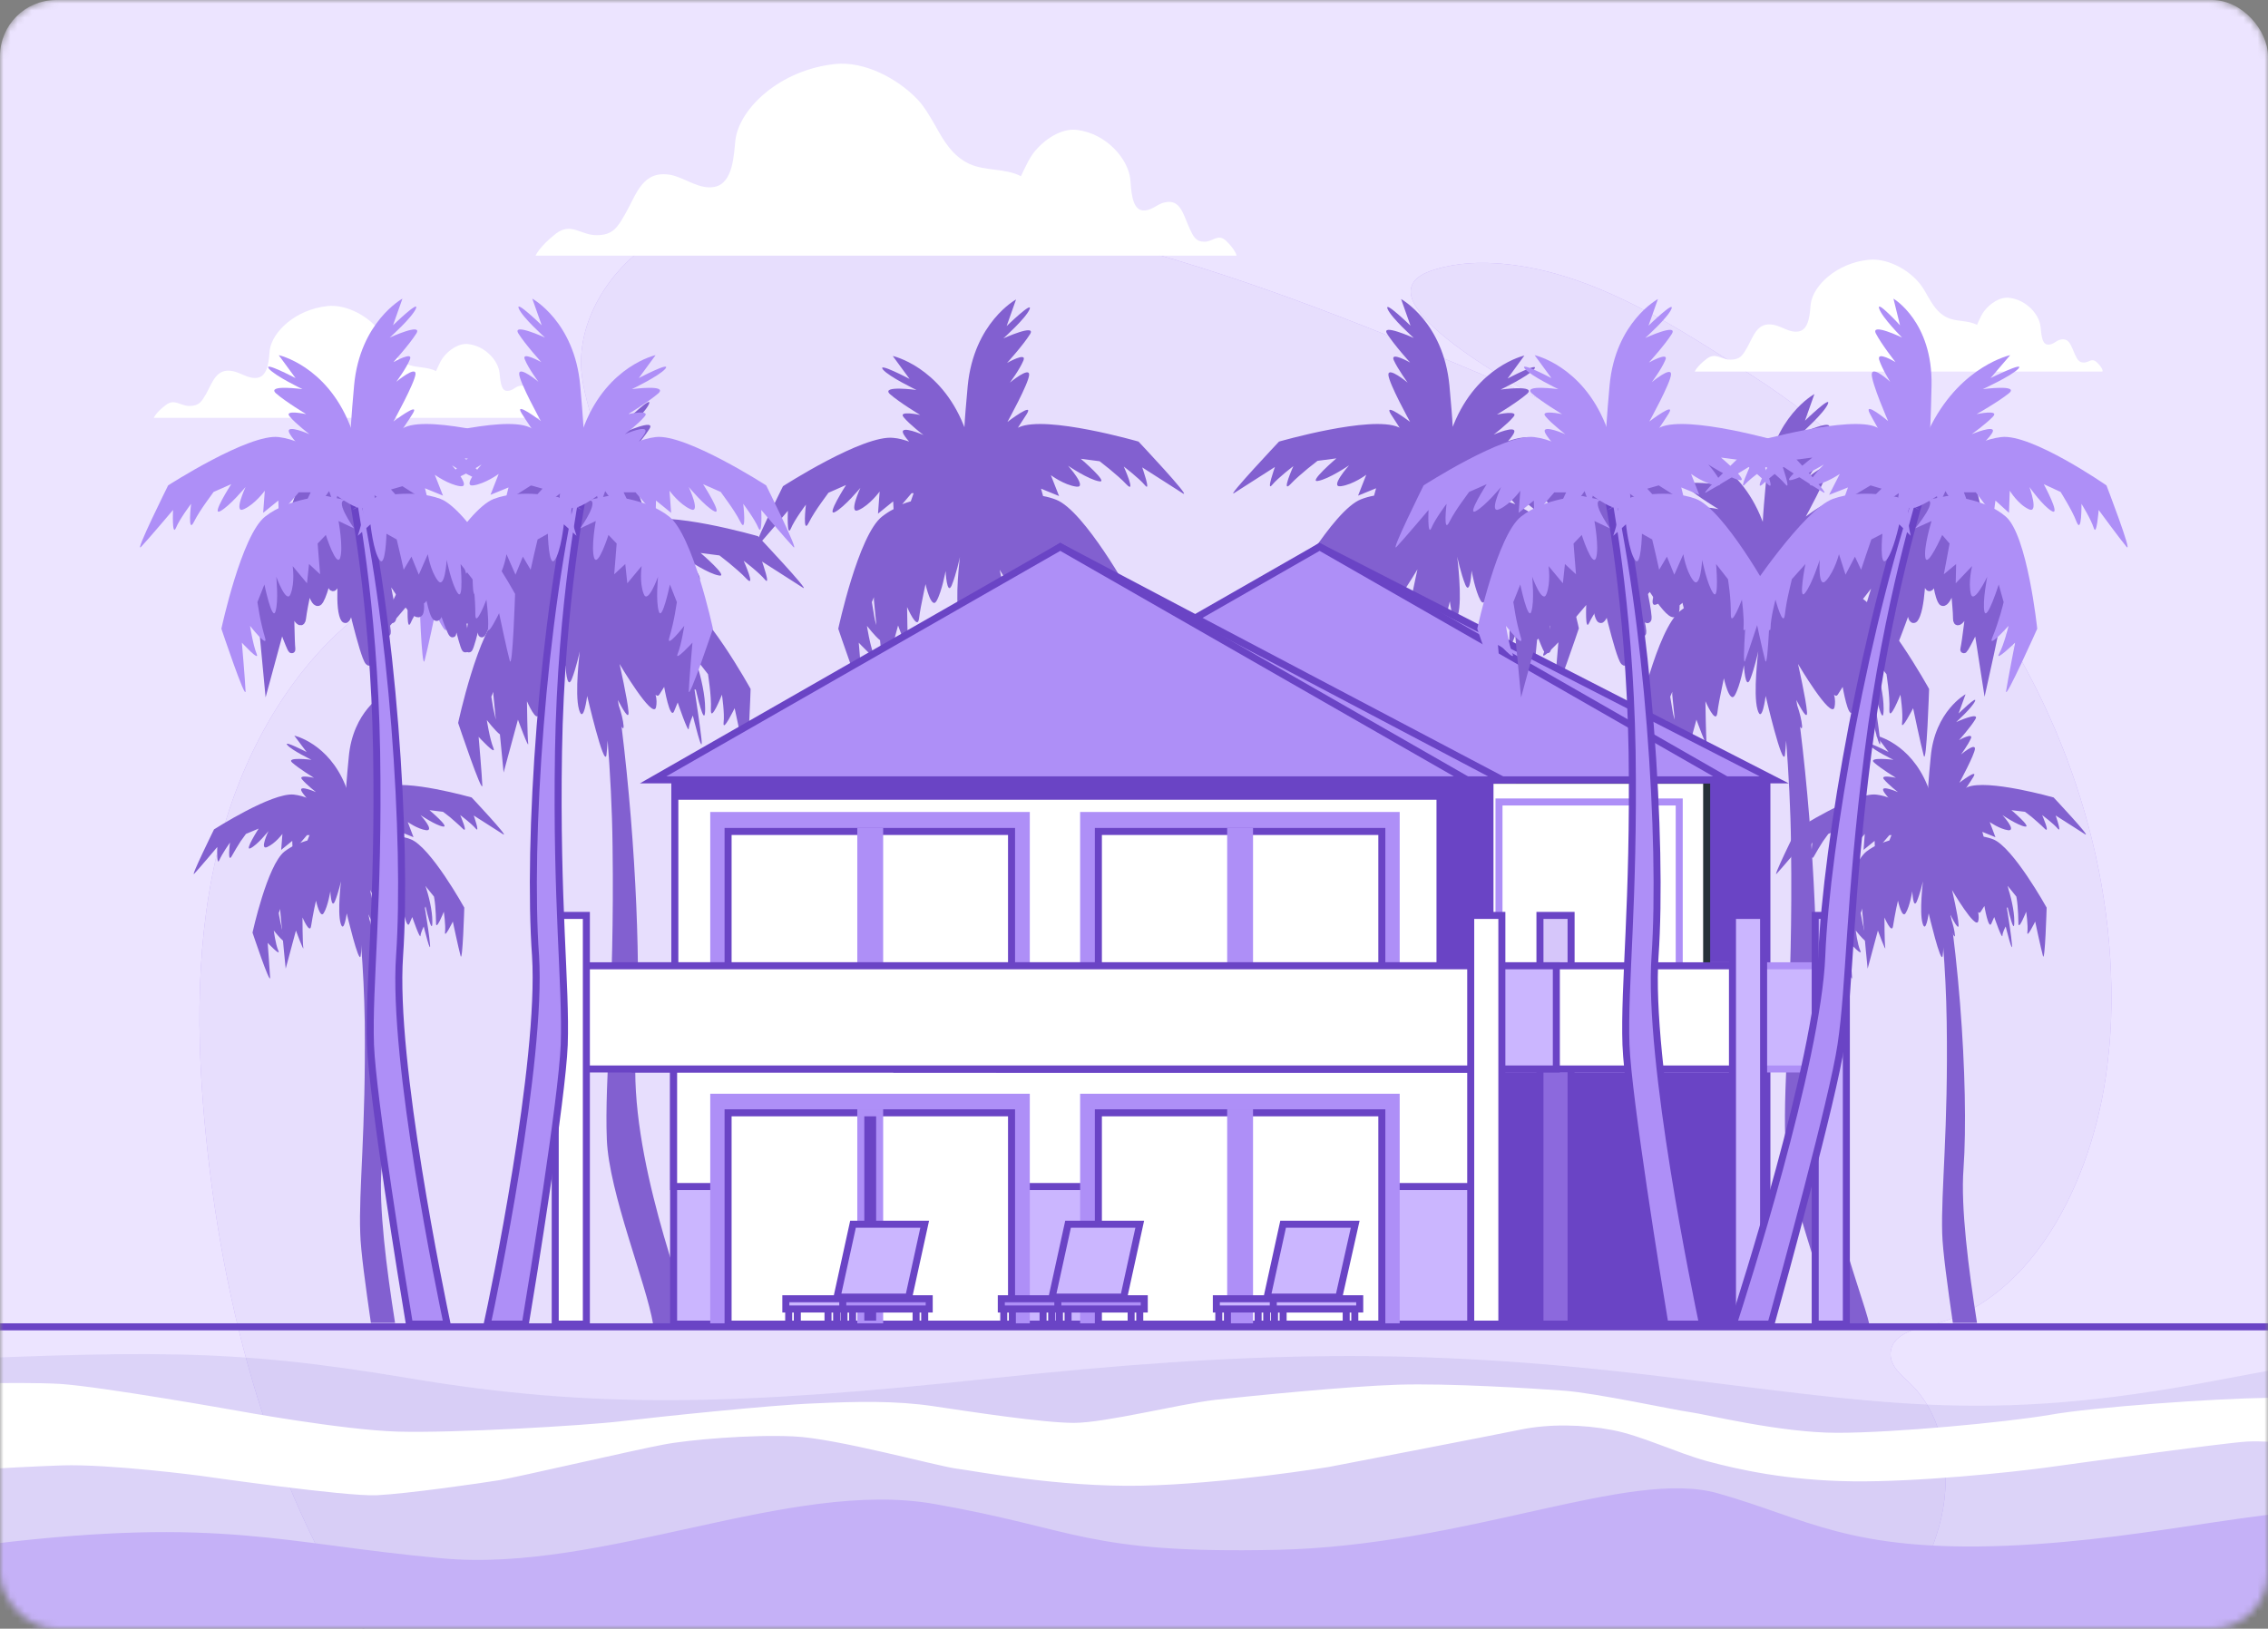 <svg width="323" height="232" viewBox="0 0 323 232" fill="none" xmlns="http://www.w3.org/2000/svg">
<rect x="0" y="0" width="323" height="232" fill="#808080" stroke="none"/>
<mask id="mask0_73_6449" style="mask-type:alpha" maskUnits="userSpaceOnUse" x="0" y="0" width="323" height="232">
<rect width="323" height="232" rx="8" fill="#D9D9D9"/>
</mask>
<g mask="url(#mask0_73_6449)">
<rect width="323" height="232" rx="8" fill="#ECE4FF"/>
<path d="M300.694 140.722C300.344 117.971 291.418 96.036 277.826 79.06C269.892 69.143 260.266 60.451 249.824 53.684C238.974 46.683 227.19 38.808 214.064 37.583C210.855 37.291 207.53 37.408 204.322 38.4C192.129 42.016 216.281 55.026 219.431 56.892C185.654 42.483 150.71 27.841 113.783 29.182C106.666 29.474 99.257 30.407 93.015 34.374C86.773 38.341 81.931 45.925 82.865 53.509C83.623 59.751 87.823 66.751 83.915 71.593C82.806 72.993 81.173 73.81 79.598 74.51C71.547 78.185 62.797 80.11 55.155 84.777C43.313 92.011 35.204 105.312 31.47 119.312C27.737 133.313 27.912 148.014 29.37 162.248C32.112 189.025 39.696 215.626 54.922 236.452C76.681 266.204 112.383 281.372 148.085 283.88C191.313 286.914 238.215 271.046 266.8 234.411C271.059 228.985 274.909 222.977 276.484 216.151C278.001 209.326 276.776 201.567 272.05 197.075C270.767 195.85 269.134 194.567 269.25 192.7C269.425 190.191 272.459 189.316 274.792 188.791C290.018 185.291 298.71 166.857 300.285 150.231C300.635 147.081 300.752 143.872 300.694 140.722Z" fill="#AE8FF7"/>
<path opacity="0.7" d="M300.694 140.722C300.344 117.971 291.418 96.036 277.826 79.06C269.892 69.143 260.266 60.451 249.824 53.684C238.974 46.683 227.19 38.808 214.064 37.583C210.855 37.291 207.53 37.408 204.322 38.4C192.129 42.016 216.281 55.026 219.431 56.892C185.654 42.483 150.71 27.841 113.783 29.182C106.666 29.474 99.257 30.407 93.015 34.374C86.773 38.341 81.931 45.925 82.865 53.509C83.623 59.751 87.823 66.751 83.915 71.593C82.806 72.993 81.173 73.81 79.598 74.51C71.547 78.185 62.797 80.11 55.155 84.777C43.313 92.011 35.204 105.312 31.47 119.312C27.737 133.313 27.912 148.014 29.37 162.248C32.112 189.025 39.696 215.626 54.922 236.452C76.681 266.204 112.383 281.372 148.085 283.88C191.313 286.914 238.215 271.046 266.8 234.411C271.059 228.985 274.909 222.977 276.484 216.151C278.001 209.326 276.776 201.567 272.05 197.075C270.767 195.85 269.134 194.567 269.25 192.7C269.425 190.191 272.459 189.316 274.792 188.791C290.018 185.291 298.71 166.857 300.285 150.231C300.635 147.081 300.752 143.872 300.694 140.722Z" fill="white"/>
<path d="M174.628 34.316C173.461 33.208 172.761 34.433 171.536 34.433C170.311 34.433 169.961 33.733 169.378 32.45C168.503 30.524 168.095 28.308 165.878 28.833C165.294 28.949 164.769 29.299 164.244 29.591C163.719 29.883 163.136 30.058 162.553 29.941C161.152 29.591 161.094 26.908 160.977 25.566C160.686 22.649 157.594 19.032 153.394 18.507C151.177 18.215 148.668 19.849 147.152 21.832C146.627 22.532 146.218 23.407 145.81 24.224C145.693 24.516 145.518 24.808 145.402 25.099C143.126 23.933 140.385 24.399 138.051 23.349C135.601 22.182 134.376 20.024 133.151 17.807C132.393 16.524 131.692 15.24 130.642 14.132C127.784 11.157 123.117 8.707 118.975 9.115C111.1 9.932 105.324 15.415 104.741 19.907C104.508 21.949 104.449 26.091 101.766 26.616C100.716 26.849 99.607 26.499 98.616 26.091C97.624 25.683 96.632 25.157 95.582 24.924C91.499 24.166 90.682 27.608 89.048 30.466C87.94 32.391 87.298 33.5 84.965 33.5C82.69 33.5 81.348 31.633 79.189 33.266C76.798 35.133 76.273 36.416 76.273 36.416H138.285H147.035H176.087C176.145 36.416 175.912 35.541 174.628 34.316Z" fill="white"/>
<path d="M298.594 51.584C297.894 50.943 297.485 51.643 296.785 51.643C296.085 51.643 295.852 51.234 295.502 50.476C294.977 49.367 294.743 48.084 293.46 48.376C293.11 48.434 292.818 48.667 292.527 48.842C292.235 49.017 291.885 49.134 291.535 49.076C290.718 48.901 290.718 47.326 290.601 46.509C290.426 44.817 288.618 42.717 286.168 42.425C284.884 42.25 283.426 43.184 282.551 44.35C282.259 44.759 282.026 45.226 281.793 45.751C281.734 45.926 281.618 46.101 281.559 46.276C280.218 45.576 278.642 45.867 277.301 45.226C275.901 44.584 275.201 43.3 274.442 42.017C274.034 41.259 273.567 40.5 272.984 39.917C271.35 38.167 268.609 36.767 266.158 37C261.55 37.467 258.225 40.675 257.875 43.3C257.758 44.526 257.7 46.917 256.183 47.209C255.541 47.326 254.899 47.151 254.374 46.917C253.791 46.684 253.208 46.392 252.624 46.276C250.291 45.809 249.766 47.792 248.832 49.484C248.191 50.593 247.841 51.234 246.441 51.234C245.099 51.234 244.341 50.126 243.057 51.118C241.657 52.168 241.365 52.926 241.365 52.926H277.417H282.493H299.41C299.527 52.809 299.352 52.284 298.594 51.584Z" fill="white"/>
<path d="M79.131 58.176C78.431 57.534 78.023 58.234 77.323 58.234C76.623 58.234 76.389 57.826 76.039 57.068C75.514 55.959 75.281 54.676 73.998 54.968C73.648 55.026 73.356 55.259 73.064 55.434C72.773 55.609 72.423 55.726 72.073 55.668C71.256 55.493 71.256 53.917 71.139 53.101C70.964 51.409 69.156 49.309 66.706 49.017C65.422 48.842 63.964 49.776 63.089 50.942C62.797 51.351 62.564 51.817 62.33 52.342C62.272 52.517 62.155 52.692 62.097 52.867C60.755 52.167 59.18 52.459 57.838 51.817C56.438 51.176 55.738 49.892 54.98 48.609C54.572 47.85 54.105 47.092 53.522 46.509C51.888 44.759 49.146 43.358 46.696 43.592C42.087 44.059 38.762 47.267 38.412 49.892C38.296 51.117 38.237 53.509 36.721 53.801C36.079 53.917 35.437 53.742 34.912 53.509C34.329 53.276 33.745 52.984 33.162 52.867C30.829 52.401 30.303 54.384 29.37 56.076C28.729 57.184 28.378 57.826 26.978 57.826C25.637 57.826 24.878 56.718 23.595 57.709C22.195 58.759 21.903 59.518 21.903 59.518H57.955H63.147H80.065C80.006 59.401 79.831 58.876 79.131 58.176Z" fill="white"/>
<path d="M42.788 122.637C42.788 122.637 39.579 125.846 39.929 129.929C40.279 134.013 40.687 137.98 40.687 137.98L42.146 132.555C42.146 132.555 43.313 135.705 43.196 135.005C43.079 134.305 43.079 130.688 43.079 130.688C43.079 130.688 44.129 133.138 44.304 131.913C44.421 131.213 44.596 130.163 44.771 129.346C44.888 128.763 45.004 128.296 45.004 128.296C45.004 128.296 45.588 130.979 46.113 130.046C46.696 129.113 47.046 126.954 47.046 126.954C47.046 126.954 47.163 129.579 47.688 128.413C48.154 127.304 48.563 125.554 48.563 125.554C48.563 125.554 48.038 129.871 48.505 131.504C48.971 133.138 49.38 130.104 49.38 130.104C49.38 130.104 51.13 137.513 51.363 136.171C51.596 134.888 51.538 130.221 51.538 130.221C51.538 130.221 53.23 134.305 53.113 133.196C53.055 132.03 52.18 129.696 52.18 129.696C52.18 129.696 53.697 132.963 53.638 131.738C53.58 130.454 52.705 126.779 52.705 126.779C52.705 126.779 56.088 132.555 56.438 131.213C56.788 129.871 55.563 127.421 55.563 127.421C55.563 127.421 56.263 130.746 56.788 129.871C57.313 129.054 57.313 129.054 57.313 129.054C57.313 129.054 57.897 132.496 58.305 131.563C58.713 130.629 58.713 130.629 58.713 130.629C58.713 130.629 59.822 133.838 59.88 133.313C59.938 132.788 60.347 131.971 60.347 131.971C60.347 131.971 61.455 136.463 61.222 134.363C61.047 132.263 60.114 126.954 60.114 126.954C60.114 126.954 61.63 134.188 61.572 131.213C61.572 128.238 59.705 123.162 58.713 121.937C57.722 120.712 52.121 114.412 49.905 113.828C47.688 113.187 45.413 115.87 44.654 117.679C43.721 119.545 42.788 122.637 42.788 122.637Z" fill="#8260D0"/>
<path d="M51.304 175.665C51.363 178.115 52.063 183.191 52.821 188.441H56.263C55.038 180.682 53.93 171.932 54.338 166.506C55.155 154.956 53.638 131.679 50.021 116.687L49.379 118.845C49.379 118.845 51.713 130.046 51.946 145.563C52.121 161.081 51.071 169.481 51.304 175.665Z" fill="#8260D0"/>
<path d="M49.263 114.645C49.263 114.645 49.029 114.354 49.671 107.82C50.255 101.286 54.63 98.894 54.63 98.894L53.638 101.636C53.638 101.636 56.38 98.953 55.971 99.886C55.563 100.82 53.288 102.861 53.288 102.861C53.288 102.861 56.73 101.286 56.03 102.453C55.33 103.62 53.696 105.428 53.696 105.428C53.696 105.428 55.797 104.261 55.388 105.195C54.98 106.128 53.988 107.47 53.988 107.47C53.988 107.47 55.971 105.778 55.971 106.653C55.913 107.528 53.755 111.495 53.755 111.495C53.755 111.495 56.555 109.337 55.738 110.679C54.922 112.02 52.18 116.045 51.188 116.221C50.021 116.454 49.205 116.571 49.263 114.645Z" fill="#8260D0"/>
<path d="M51.538 118.32C51.538 118.32 51.654 117.97 49.204 111.903C46.754 105.836 41.912 104.786 41.912 104.786L43.662 107.12C43.662 107.12 40.279 105.37 40.921 106.128C41.562 106.886 44.362 108.228 44.362 108.228C44.362 108.228 40.629 107.762 41.621 108.637C42.612 109.512 44.712 110.795 44.712 110.795C44.712 110.795 42.379 110.27 43.021 111.028C43.662 111.787 45.004 112.837 45.004 112.837C45.004 112.837 42.612 111.787 42.904 112.603C43.196 113.42 46.462 116.629 46.462 116.629C46.462 116.629 43.137 115.404 44.362 116.395C45.587 117.445 49.321 120.537 50.313 120.362C51.304 120.246 52.179 120.129 51.538 118.32Z" fill="#8260D0"/>
<path d="M47.804 116.162C47.804 116.162 44.946 113.537 41.854 113.187C38.762 112.837 30.478 118.145 30.478 118.145C30.478 118.145 26.978 125.262 27.678 124.446C28.437 123.629 30.945 120.654 30.945 120.654C30.945 120.654 30.828 123.454 31.237 122.521C31.645 121.587 32.754 120.012 32.754 120.012C32.754 120.012 32.345 123.221 33.045 121.879C33.395 121.237 33.862 120.479 34.27 119.837C34.679 119.254 35.029 118.787 35.029 118.787L36.837 118.029C36.837 118.029 34.737 121.296 35.67 120.829C36.662 120.362 38.237 118.379 38.237 118.379C38.237 118.379 36.895 121.179 38.062 120.654C39.229 120.129 40.221 118.787 40.221 118.787L40.046 121.062L41.621 119.779L41.679 121.354L42.671 120.187L43.721 118.962H44.946C44.946 118.962 43.312 122.171 44.304 121.646C45.296 121.121 46.871 118.845 46.871 118.845L47.454 120.479C47.454 120.479 48.096 116.57 48.971 117.97C49.963 119.429 47.804 116.162 47.804 116.162Z" fill="#8260D0"/>
<path d="M46.812 119.196C46.812 119.196 42.962 119.371 40.512 121.296C38.062 123.221 35.962 132.846 35.962 132.846C35.962 132.846 38.47 140.372 38.47 139.263C38.412 138.155 38.12 134.305 38.12 134.305C38.12 134.305 40.045 136.347 39.637 135.413C39.229 134.48 38.995 132.555 38.995 132.555C38.995 132.555 40.979 135.063 40.512 133.663C40.279 132.963 40.104 132.088 39.929 131.33C39.754 130.571 39.696 130.046 39.696 130.046L40.395 128.238C40.395 128.238 41.212 132.03 41.562 131.038C41.912 129.988 41.679 127.479 41.679 127.479C41.679 127.479 42.729 130.396 43.137 129.229C43.604 128.063 43.312 126.371 43.312 126.371L44.771 128.121L44.946 126.138L46.112 127.188L45.996 125.671L45.879 124.037L46.754 123.162C46.754 123.162 47.863 126.546 48.213 125.554C48.563 124.504 48.038 121.762 48.038 121.762L49.613 122.521C49.613 122.521 47.279 119.312 48.971 119.662C50.663 120.012 46.812 119.196 46.812 119.196Z" fill="#8260D0"/>
<path d="M50.021 116.687C50.021 116.687 52.005 113.362 54.863 112.137C57.721 110.912 67.172 113.595 67.172 113.595C67.172 113.595 72.597 119.37 71.664 118.845C70.731 118.262 67.464 116.162 67.464 116.162C67.464 116.162 68.397 118.787 67.755 118.029C67.114 117.27 65.539 116.104 65.539 116.104C65.539 116.104 66.822 119.02 65.83 117.97C65.305 117.445 64.605 116.862 64.08 116.395C63.497 115.929 63.088 115.637 63.088 115.637L61.163 115.404C61.163 115.404 64.138 117.912 63.088 117.737C62.038 117.562 59.88 116.104 59.88 116.104C59.88 116.104 61.98 118.379 60.697 118.262C59.472 118.087 58.072 117.095 58.072 117.095L58.888 119.254L57.021 118.495L57.43 120.012L56.146 119.195L54.746 118.32L53.58 118.67C53.58 118.67 56.03 121.237 54.98 121.062C53.93 120.887 51.713 119.079 51.713 119.079L51.596 120.829C51.596 120.829 49.846 117.27 49.379 118.904C48.913 120.479 50.021 116.687 50.021 116.687Z" fill="#8260D0"/>
<path d="M51.83 119.37C51.83 119.37 55.563 118.437 58.48 119.545C61.339 120.654 66.122 129.288 66.122 129.288C66.122 129.288 65.889 137.221 65.597 136.171C65.305 135.121 64.489 131.271 64.489 131.271C64.489 131.271 63.264 133.78 63.38 132.788C63.497 131.796 63.205 129.871 63.205 129.871C63.205 129.871 62.039 132.846 62.097 131.388C62.097 130.629 62.039 129.754 61.98 128.996C61.922 128.296 61.805 127.713 61.805 127.713L60.58 126.196C60.58 126.196 60.93 130.104 60.288 129.171C59.647 128.296 59.18 125.787 59.18 125.787C59.18 125.787 59.005 128.879 58.247 127.888C57.488 126.896 57.255 125.204 57.255 125.204L56.322 127.304L55.563 125.437L54.805 126.779L54.455 125.262L54.105 123.687L53.055 123.104C53.055 123.104 52.996 126.662 52.355 125.787C51.713 124.912 51.421 122.112 51.421 122.112L50.138 123.279C50.138 123.279 51.421 119.545 49.963 120.362C48.505 121.179 51.83 119.37 51.83 119.37Z" fill="#8260D0"/>
<path d="M268.083 122.637C268.083 122.637 264.875 125.846 265.225 129.929C265.575 134.013 265.983 137.98 265.983 137.98L267.442 132.555C267.442 132.555 268.608 135.705 268.492 135.005C268.375 134.305 268.375 130.688 268.375 130.688C268.375 130.688 269.425 133.138 269.6 131.913C269.717 131.213 269.892 130.163 270.067 129.346C270.184 128.763 270.3 128.296 270.3 128.296C270.3 128.296 270.884 130.979 271.409 130.046C271.992 129.113 272.342 126.954 272.342 126.954C272.342 126.954 272.459 129.579 272.984 128.413C273.45 127.304 273.859 125.554 273.859 125.554C273.859 125.554 273.334 129.871 273.8 131.504C274.267 133.138 274.675 130.104 274.675 130.104C274.675 130.104 276.426 137.513 276.659 136.171C276.892 134.888 276.834 130.221 276.834 130.221C276.834 130.221 278.526 134.305 278.409 133.196C278.351 132.03 277.476 129.696 277.476 129.696C277.476 129.696 278.992 132.963 278.934 131.738C278.876 130.454 278.001 126.779 278.001 126.779C278.001 126.779 281.384 132.555 281.734 131.213C282.084 129.871 280.859 127.421 280.859 127.421C280.859 127.421 281.559 130.746 282.084 129.871C282.609 129.054 282.609 129.054 282.609 129.054C282.609 129.054 283.193 132.496 283.601 131.563C284.009 130.629 284.009 130.629 284.009 130.629C284.009 130.629 285.118 133.838 285.176 133.313C285.176 132.788 285.643 131.971 285.643 131.971C285.643 131.971 286.751 136.463 286.518 134.363C286.343 132.263 285.409 126.954 285.409 126.954C285.409 126.954 286.926 134.188 286.868 131.213C286.868 128.238 285.001 123.162 284.009 121.937C283.018 120.712 277.417 114.412 275.2 113.828C272.984 113.187 270.709 115.87 269.95 117.679C269.017 119.545 268.083 122.637 268.083 122.637Z" fill="#8260D0"/>
<path d="M276.6 175.665C276.659 178.115 277.359 183.191 278.117 188.441H281.559C280.334 180.682 279.226 171.932 279.634 166.506C280.451 154.956 278.934 131.679 275.317 116.687L274.675 118.845C274.675 118.845 277.009 130.046 277.242 145.563C277.475 161.081 276.425 169.481 276.6 175.665Z" fill="#8260D0"/>
<path d="M274.559 114.645C274.559 114.645 274.325 114.354 274.967 107.82C275.55 101.286 279.926 98.894 279.926 98.894L278.934 101.636C278.934 101.636 281.676 98.953 281.267 99.886C280.859 100.82 278.584 102.861 278.584 102.861C278.584 102.861 282.026 101.286 281.326 102.453C280.626 103.62 278.992 105.428 278.992 105.428C278.992 105.428 281.092 104.261 280.684 105.195C280.276 106.128 279.284 107.47 279.284 107.47C279.284 107.47 281.267 105.778 281.267 106.653C281.209 107.528 279.051 111.495 279.051 111.495C279.051 111.495 281.851 109.337 281.034 110.679C280.217 112.02 277.476 116.045 276.484 116.221C275.317 116.454 274.5 116.571 274.559 114.645Z" fill="#8260D0"/>
<path d="M276.834 118.32C276.834 118.32 276.95 117.97 274.5 111.903C272.05 105.836 267.208 104.786 267.208 104.786L268.958 107.12C268.958 107.12 265.575 105.37 266.216 106.128C266.858 106.886 269.658 108.228 269.658 108.228C269.658 108.228 265.925 107.762 266.916 108.637C267.908 109.512 270.008 110.795 270.008 110.795C270.008 110.795 267.675 110.27 268.317 111.028C268.958 111.787 270.3 112.837 270.3 112.837C270.3 112.837 267.908 111.787 268.2 112.603C268.492 113.42 271.758 116.629 271.758 116.629C271.758 116.629 268.433 115.404 269.658 116.395C270.883 117.445 274.617 120.537 275.609 120.362C276.6 120.246 277.475 120.129 276.834 118.32Z" fill="#8260D0"/>
<path d="M273.159 116.162C273.159 116.162 270.3 113.537 267.208 113.187C264.116 112.837 255.833 118.145 255.833 118.145C255.833 118.145 252.332 125.262 253.032 124.446C253.791 123.629 256.299 120.654 256.299 120.654C256.299 120.654 256.183 123.454 256.591 122.521C256.999 121.587 258.108 120.012 258.108 120.012C258.108 120.012 257.699 123.221 258.399 121.879C258.749 121.237 259.216 120.479 259.624 119.837C260.033 119.254 260.383 118.787 260.383 118.787L262.191 118.029C262.191 118.029 260.091 121.296 261.025 120.829C262.016 120.362 263.591 118.379 263.591 118.379C263.591 118.379 262.25 121.179 263.416 120.654C264.583 120.129 265.575 118.787 265.575 118.787L265.4 121.062L266.975 119.779L267.033 121.354L268.025 120.187L269.075 118.962H270.3C270.3 118.962 268.667 122.171 269.658 121.646C270.65 121.179 272.225 118.845 272.225 118.845L272.808 120.479C272.808 120.479 273.45 116.57 274.325 117.97C275.259 119.429 273.159 116.162 273.159 116.162Z" fill="#8260D0"/>
<path d="M272.109 119.196C272.109 119.196 268.258 119.371 265.808 121.296C263.358 123.221 261.258 132.846 261.258 132.846C261.258 132.846 263.766 140.372 263.766 139.263C263.708 138.155 263.416 134.305 263.416 134.305C263.416 134.305 265.341 136.347 264.933 135.413C264.525 134.48 264.291 132.555 264.291 132.555C264.291 132.555 266.275 135.063 265.808 133.663C265.575 132.963 265.4 132.088 265.225 131.33C265.108 130.63 264.991 130.046 264.991 130.046L265.692 128.238C265.692 128.238 266.508 132.03 266.858 131.038C267.208 129.988 266.975 127.479 266.975 127.479C266.975 127.479 268.025 130.396 268.433 129.229C268.9 128.063 268.608 126.371 268.608 126.371L270.067 128.121L270.242 126.138L271.409 127.188L271.292 125.671L271.175 124.037L272.05 123.162C272.05 123.162 273.159 126.546 273.509 125.554C273.859 124.504 273.334 121.762 273.334 121.762L274.909 122.521C274.909 122.521 272.575 119.312 274.267 119.662C275.959 120.012 272.109 119.196 272.109 119.196Z" fill="#8260D0"/>
<path d="M275.317 116.687C275.317 116.687 277.301 113.362 280.159 112.137C283.017 110.912 292.468 113.595 292.468 113.595C292.468 113.595 297.893 119.37 296.96 118.845C296.027 118.262 292.76 116.162 292.76 116.162C292.76 116.162 293.693 118.787 293.051 118.029C292.41 117.27 290.835 116.104 290.835 116.104C290.835 116.104 292.118 119.02 291.126 117.97C290.601 117.445 289.901 116.862 289.376 116.395C288.793 115.929 288.384 115.637 288.384 115.637L286.459 115.404C286.459 115.404 289.435 117.912 288.384 117.737C287.334 117.562 285.176 116.104 285.176 116.104C285.176 116.104 287.276 118.379 285.993 118.262C284.768 118.087 283.368 117.095 283.368 117.095L284.184 119.254L282.317 118.495L282.726 120.012L281.442 119.195L280.042 118.32L278.876 118.67C278.876 118.67 281.326 121.237 280.276 121.062C279.226 120.887 277.009 119.079 277.009 119.079L276.892 120.829C276.892 120.829 275.142 117.27 274.675 118.904C274.209 120.479 275.317 116.687 275.317 116.687Z" fill="#8260D0"/>
<path d="M277.184 119.37C277.184 119.37 280.917 118.437 283.834 119.545C286.693 120.654 291.476 129.288 291.476 129.288C291.476 129.288 291.243 137.221 290.951 136.171C290.66 135.121 289.843 131.271 289.843 131.271C289.843 131.271 288.618 133.78 288.734 132.788C288.851 131.796 288.559 129.871 288.559 129.871C288.559 129.871 287.393 132.846 287.451 131.388C287.451 130.629 287.393 129.754 287.334 128.996C287.276 128.296 287.159 127.713 287.159 127.713L285.934 126.196C285.934 126.196 286.284 130.104 285.643 129.171C285.001 128.296 284.534 125.787 284.534 125.787C284.534 125.787 284.359 128.879 283.601 127.888C282.842 126.896 282.609 125.204 282.609 125.204L281.676 127.304L280.917 125.437L280.159 126.779L279.809 125.262L279.459 123.687L278.409 123.104C278.409 123.104 278.351 126.662 277.709 125.787C277.067 124.912 276.775 122.112 276.775 122.112L275.492 123.279C275.492 123.279 276.775 119.545 275.317 120.362C273.742 121.237 277.184 119.37 277.184 119.37Z" fill="#8260D0"/>
<path d="M162.144 62.901C162.144 62.901 149.018 59.109 145.11 60.859C145.052 60.859 144.993 60.917 144.935 60.976C145.46 60.159 145.927 59.459 146.218 58.992C147.385 57.125 143.476 60.101 143.476 60.101C143.476 60.101 146.51 54.617 146.568 53.392C146.627 52.167 143.826 54.5 143.826 54.5C143.826 54.5 145.227 52.633 145.752 51.35C146.277 50.067 143.418 51.7 143.418 51.7C143.418 51.7 145.693 49.192 146.685 47.617C147.677 46.041 142.893 48.2 142.893 48.2C142.893 48.2 146.102 45.341 146.627 44.058C147.152 42.775 143.36 46.45 143.36 46.45L144.702 42.658C144.702 42.658 138.693 45.925 137.818 54.967C137.584 57.592 137.409 59.517 137.351 60.859C137.293 60.742 137.293 60.684 137.234 60.567C133.851 52.167 127.142 50.708 127.142 50.708L129.534 53.975C129.534 53.975 124.867 51.525 125.742 52.633C126.617 53.684 130.526 55.55 130.526 55.55C130.526 55.55 125.392 54.85 126.734 56.134C128.134 57.359 131.051 59.109 131.051 59.109C131.051 59.109 127.784 58.409 128.717 59.459C129.592 60.509 131.517 61.967 131.517 61.967C131.517 61.967 128.192 60.509 128.601 61.676C128.717 61.967 129.009 62.376 129.476 62.901C128.776 62.667 128.017 62.434 127.259 62.376C123 61.851 111.508 69.26 111.508 69.26C111.508 69.26 106.608 79.118 107.658 78.01C108.708 76.901 112.208 72.76 112.208 72.76C112.208 72.76 112.033 76.61 112.616 75.326C113.141 74.043 114.775 71.885 114.775 71.885C114.775 71.885 114.25 76.318 115.183 74.451C115.65 73.518 116.35 72.468 116.933 71.651C117.517 70.835 117.983 70.193 117.983 70.193L120.492 69.084C120.492 69.084 117.575 73.635 118.917 72.935C120.258 72.235 122.534 69.493 122.534 69.493C122.534 69.493 120.725 73.401 122.3 72.643C123.875 71.943 125.275 70.018 125.275 70.018L125.042 73.168L127.201 71.418L127.259 72.526C126.675 72.818 126.15 73.168 125.625 73.576C122.242 76.201 119.383 89.561 119.383 89.561C119.383 89.561 122.884 100.003 122.825 98.428C122.767 96.911 122.3 91.544 122.3 91.544C122.3 91.544 124.925 94.403 124.4 93.119C123.875 91.836 123.467 89.152 123.467 89.152C123.467 89.152 124.692 90.727 125.334 91.194C125.625 94.344 125.859 96.619 125.859 96.619L127.901 89.094C127.901 89.094 129.476 93.411 129.359 92.477C129.242 91.544 129.184 86.469 129.184 86.469C129.184 86.469 130.642 89.852 130.876 88.16C130.992 87.169 131.284 85.71 131.517 84.602C131.692 83.785 131.809 83.202 131.809 83.202C131.809 83.202 132.626 86.935 133.384 85.594C134.143 84.252 134.668 81.335 134.668 81.335C134.668 81.335 134.843 84.952 135.543 83.377C136.184 81.802 136.709 79.352 136.709 79.352C136.709 79.352 135.951 85.36 136.593 87.635C137.234 89.911 137.759 85.71 137.759 85.71C137.759 85.71 140.151 95.978 140.501 94.169C140.56 93.703 140.618 92.944 140.676 92.069C141.026 96.619 141.318 101.695 141.376 107.178C141.668 128.704 140.21 140.372 140.56 148.889C140.851 156.473 145.11 182.782 146.102 188.674H151.469C150.652 184.708 143.651 151.281 144.702 136.23C145.46 125.379 144.76 107.178 142.66 90.086C142.835 90.377 142.951 90.377 142.951 90.027C142.893 89.211 142.601 88.044 142.251 87.052C142.193 86.819 142.193 86.527 142.135 86.294C142.776 87.519 143.71 89.211 143.651 88.044C143.535 86.294 142.368 81.16 142.368 81.16C142.368 81.16 147.093 89.152 147.56 87.344C147.677 86.819 147.677 86.177 147.502 85.535C147.677 85.71 147.852 85.769 148.027 85.535C148.727 84.427 148.727 84.427 148.727 84.427C148.727 84.427 149.543 89.152 150.127 87.927C150.652 86.644 150.652 86.644 150.652 86.644C150.652 86.644 152.169 91.136 152.227 90.377C152.285 89.619 152.81 88.51 152.81 88.51C152.81 88.51 154.327 94.752 154.035 91.836C153.86 90.202 153.394 87.111 153.044 84.777C153.102 84.835 153.16 84.835 153.219 84.777C153.802 87.285 154.56 90.027 154.56 87.519C154.56 85.652 154.035 83.26 153.335 80.985C153.335 80.693 153.277 80.46 153.277 80.46L154.969 82.618C154.969 82.618 155.085 83.377 155.202 84.369C155.319 85.36 155.435 86.644 155.377 87.635C155.319 89.677 156.952 85.535 156.952 85.535C156.952 85.535 157.361 88.219 157.186 89.561C157.069 90.961 158.761 87.46 158.761 87.46C158.761 87.46 159.869 92.769 160.277 94.228C160.686 95.686 161.036 84.719 161.036 84.719C161.036 84.719 154.444 72.76 150.419 71.185C149.835 70.951 149.193 70.776 148.552 70.659L148.26 69.609L150.827 70.659L149.66 67.684C149.66 67.684 151.527 69.084 153.277 69.318C154.969 69.551 152.11 66.343 152.11 66.343C152.11 66.343 155.027 68.326 156.544 68.559C158.002 68.851 153.919 65.351 153.919 65.351L156.602 65.701C156.602 65.701 157.186 66.168 158.002 66.809C158.761 67.451 159.752 68.268 160.452 69.026C161.852 70.484 160.044 66.459 160.044 66.459C160.044 66.459 162.202 68.093 163.078 69.143C163.953 70.193 162.669 66.576 162.669 66.576C162.669 66.576 167.219 69.493 168.503 70.309C169.67 70.893 162.144 62.901 162.144 62.901ZM129.826 70.251H130.117C130.001 70.659 129.826 71.01 129.709 71.418C129.301 71.535 128.892 71.651 128.484 71.826L129.826 70.251ZM124.459 87.519C124.284 86.527 124.167 85.769 124.167 85.769L124.459 85.069C124.459 85.185 124.459 85.36 124.459 85.477C124.575 86.702 124.692 87.869 124.809 89.036C124.634 88.51 124.517 87.986 124.459 87.519Z" fill="#8260D0"/>
<path d="M275.842 76.377C275.842 76.377 262.716 72.585 258.808 74.335C258.75 74.335 258.691 74.394 258.633 74.452C259.158 73.635 259.625 72.936 259.916 72.469C261.083 70.602 257.174 73.577 257.174 73.577C257.174 73.577 260.208 68.094 260.266 66.868C260.325 65.643 257.524 67.977 257.524 67.977C257.524 67.977 258.925 66.11 259.45 64.827C259.975 63.543 257.116 65.177 257.116 65.177C257.116 65.177 259.391 62.668 260.383 61.093C261.375 59.518 256.591 61.676 256.591 61.676C256.591 61.676 259.8 58.818 260.325 57.535C260.85 56.251 257.058 59.926 257.058 59.926L258.4 56.135C258.4 56.135 252.391 59.401 251.516 68.444C251.282 71.069 251.107 72.994 251.049 74.335C250.991 74.219 250.991 74.16 250.932 74.044C247.607 65.527 240.84 64.127 240.84 64.127L243.232 67.394C243.232 67.394 238.565 64.943 239.44 66.052C240.315 67.102 244.224 68.969 244.224 68.969C244.224 68.969 239.09 68.269 240.432 69.552C241.832 70.777 244.749 72.527 244.749 72.527C244.749 72.527 241.482 71.827 242.415 72.877C243.29 73.927 245.215 75.386 245.215 75.386C245.215 75.386 241.89 73.927 242.299 75.094C242.415 75.386 242.707 75.794 243.174 76.319C242.474 76.086 241.715 75.852 240.957 75.794C236.698 75.269 225.206 82.678 225.206 82.678C225.206 82.678 220.306 92.537 221.356 91.428C222.406 90.32 225.906 86.178 225.906 86.178C225.906 86.178 225.731 90.028 226.314 88.745C226.898 87.461 228.473 85.303 228.473 85.303C228.473 85.303 227.948 89.736 228.881 87.87C229.348 86.936 230.048 85.886 230.631 85.07C231.215 84.253 231.681 83.611 231.681 83.611L234.19 82.503C234.19 82.503 231.273 87.053 232.615 86.353C233.956 85.653 236.232 82.911 236.232 82.911C236.232 82.911 234.423 86.82 235.998 86.061C237.573 85.361 238.973 83.436 238.973 83.436L238.74 86.586L240.899 84.836L240.957 85.945C240.373 86.236 239.848 86.586 239.323 86.995C235.94 89.62 233.081 102.979 233.081 102.979C233.081 102.979 236.582 113.421 236.523 111.846C236.465 110.329 235.998 104.962 235.998 104.962C235.998 104.962 238.623 107.821 238.098 106.537C237.573 105.254 237.165 102.57 237.165 102.57C237.165 102.57 238.39 104.146 239.032 104.612C239.323 107.762 239.557 110.038 239.557 110.038L241.599 102.512C241.599 102.512 243.174 106.829 243.057 105.896C242.94 104.962 242.882 99.887 242.882 99.887C242.882 99.887 244.34 103.27 244.574 101.579C244.69 100.587 244.982 99.129 245.215 98.02C245.39 97.204 245.507 96.62 245.507 96.62C245.507 96.62 246.324 100.354 247.082 99.012C247.841 97.67 248.366 94.753 248.366 94.753C248.366 94.753 248.541 98.37 249.241 96.795C249.882 95.22 250.407 92.77 250.407 92.77C250.407 92.77 249.649 98.779 250.291 101.054C250.932 103.329 251.457 99.129 251.457 99.129C251.457 99.129 253.849 109.396 254.199 107.587C254.258 107.121 254.316 106.362 254.374 105.487C254.724 110.038 255.016 115.113 255.074 120.596C255.366 142.123 253.908 153.79 254.258 162.307C254.549 169.891 259.858 182.725 260.85 188.617H266.217C265.4 184.65 257.349 164.699 258.4 149.648C259.158 138.797 258.458 120.596 256.358 103.504C256.533 103.796 256.649 103.854 256.649 103.446C256.591 102.629 256.299 101.462 255.949 100.47C255.891 100.237 255.891 99.945 255.833 99.712C256.474 100.937 257.408 102.629 257.349 101.462C257.233 99.712 256.066 94.578 256.066 94.578C256.066 94.578 260.791 102.57 261.258 100.762C261.375 100.237 261.375 99.595 261.2 98.954C261.375 99.129 261.55 99.187 261.725 98.954C262.425 97.845 262.425 97.845 262.425 97.845C262.425 97.845 263.241 102.57 263.825 101.345C264.35 100.062 264.35 100.062 264.35 100.062C264.35 100.062 265.867 104.554 265.925 103.796C265.983 103.037 266.508 101.929 266.508 101.929C266.508 101.929 268.025 108.171 267.733 105.254C267.558 103.621 267.092 100.529 266.742 98.195C266.8 98.254 266.858 98.254 266.917 98.195C267.5 100.704 268.258 103.446 268.258 100.937C268.258 99.07 267.733 96.678 267.033 94.403C267.033 94.112 266.975 93.878 266.975 93.878L268.667 96.037C268.667 96.037 268.783 96.795 268.9 97.787C269.017 98.779 269.133 100.062 269.075 101.054C269.017 103.095 270.65 98.954 270.65 98.954C270.65 98.954 271.059 101.637 270.884 102.979C270.709 104.321 272.459 100.879 272.459 100.879C272.459 100.879 273.567 106.187 273.975 107.646C274.384 109.104 274.734 98.137 274.734 98.137C274.734 98.137 268.142 86.178 264.116 84.603C263.533 84.369 262.891 84.194 262.25 84.078L261.958 83.028L264.525 84.078L263.358 81.103C263.358 81.103 265.225 82.503 266.975 82.736C268.667 82.969 265.808 79.761 265.808 79.761C265.808 79.761 268.725 81.744 270.242 81.978C271.7 82.269 267.617 78.769 267.617 78.769L270.3 79.119C270.3 79.119 270.884 79.586 271.7 80.228C272.459 80.869 273.45 81.686 274.15 82.444C275.55 83.903 273.742 79.877 273.742 79.877C273.742 79.877 275.9 81.511 276.776 82.561C277.651 83.611 276.367 79.994 276.367 79.994C276.367 79.994 280.917 82.911 282.201 83.728C283.368 84.369 275.842 76.377 275.842 76.377ZM243.524 83.728H243.815C243.699 84.136 243.524 84.486 243.407 84.894C242.999 85.011 242.59 85.128 242.182 85.303L243.524 83.728ZM238.157 100.995C237.982 100.004 237.865 99.245 237.865 99.245L238.157 98.545C238.157 98.662 238.157 98.837 238.157 98.954C238.273 100.179 238.39 101.345 238.507 102.512C238.332 101.987 238.215 101.462 238.157 100.995Z" fill="#8260D0"/>
<path d="M107.949 76.377C107.949 76.377 94.824 72.585 90.915 74.335C90.857 74.335 90.798 74.394 90.74 74.452C91.265 73.635 91.732 72.936 92.023 72.469C93.19 70.602 89.282 73.577 89.282 73.577C89.282 73.577 92.315 68.094 92.374 66.868C92.432 65.643 89.632 67.977 89.632 67.977C89.632 67.977 91.032 66.11 91.557 64.827C92.082 63.543 89.223 65.177 89.223 65.177C89.223 65.177 91.498 62.668 92.49 61.093C93.482 59.518 88.698 61.676 88.698 61.676C88.698 61.676 91.907 58.818 92.432 57.535C92.957 56.251 89.165 59.926 89.165 59.926L90.507 56.135C90.507 56.135 84.498 59.401 83.623 68.444C83.39 71.069 83.215 72.994 83.156 74.335C83.098 74.219 83.098 74.16 83.04 74.044C79.714 65.527 73.006 64.127 73.006 64.127L75.397 67.394C75.397 67.394 70.731 64.943 71.606 66.052C72.481 67.102 76.389 68.969 76.389 68.969C76.389 68.969 71.256 68.269 72.597 69.552C73.997 70.777 76.914 72.527 76.914 72.527C76.914 72.527 73.647 71.827 74.581 72.877C75.456 73.927 77.381 75.386 77.381 75.386C77.381 75.386 74.056 73.927 74.464 75.094C74.581 75.386 74.873 75.794 75.339 76.319C74.639 76.086 73.881 75.852 73.122 75.794C68.864 75.269 57.371 82.678 57.371 82.678C57.371 82.678 52.471 92.537 53.521 91.428C54.571 90.32 58.072 86.178 58.072 86.178C58.072 86.178 57.897 90.028 58.48 88.745C59.005 87.461 60.638 85.303 60.638 85.303C60.638 85.303 60.113 89.736 61.047 87.87C61.513 86.936 62.213 85.886 62.797 85.07C63.38 84.253 63.847 83.611 63.847 83.611L66.355 82.503C66.355 82.503 63.438 87.053 64.78 86.353C66.122 85.653 68.397 82.911 68.397 82.911C68.397 82.911 66.589 86.82 68.164 86.061C69.739 85.361 71.139 83.436 71.139 83.436L70.906 86.586L73.064 84.836L73.122 85.945C72.539 86.236 72.014 86.586 71.489 86.995C68.105 89.62 65.247 102.979 65.247 102.979C65.247 102.979 68.747 113.421 68.689 111.846C68.63 110.329 68.164 104.962 68.164 104.962C68.164 104.962 70.789 107.821 70.264 106.537C69.739 105.254 69.331 102.57 69.331 102.57C69.331 102.57 70.556 104.146 71.197 104.612C71.489 107.762 71.722 110.038 71.722 110.038L73.764 102.512C73.764 102.512 75.339 106.829 75.222 105.896C75.106 104.962 75.047 99.887 75.047 99.887C75.047 99.887 76.506 103.27 76.739 101.579C76.856 100.587 77.148 99.129 77.381 98.02C77.556 97.204 77.673 96.62 77.673 96.62C77.673 96.62 78.489 100.354 79.248 99.012C80.006 97.67 80.531 94.753 80.531 94.753C80.531 94.753 80.706 98.37 81.406 96.795C82.048 95.22 82.573 92.77 82.573 92.77C82.573 92.77 81.814 98.779 82.456 101.054C83.098 103.329 83.623 99.129 83.623 99.129C83.623 99.129 86.015 109.396 86.365 107.587C86.423 107.121 86.481 106.362 86.54 105.487C86.89 110.038 87.181 115.113 87.24 120.596C87.531 142.123 86.073 153.79 86.423 162.307C86.715 169.891 92.023 182.725 93.015 188.617H98.382C97.565 184.65 89.515 164.699 90.565 149.648C91.323 138.797 90.623 120.596 88.523 103.504C88.698 103.796 88.815 103.854 88.815 103.446C88.757 102.629 88.465 101.462 88.115 100.47C88.057 100.237 88.057 99.945 87.998 99.712C88.64 100.937 89.573 102.629 89.515 101.462C89.398 99.712 88.232 94.578 88.232 94.578C88.232 94.578 92.957 102.57 93.424 100.762C93.54 100.237 93.54 99.595 93.365 98.954C93.54 99.129 93.715 99.187 93.89 98.954C94.59 97.845 94.59 97.845 94.59 97.845C94.59 97.845 95.407 102.57 95.99 101.345C96.515 100.062 96.515 100.062 96.515 100.062C96.515 100.062 98.032 104.554 98.091 103.796C98.149 103.037 98.674 101.929 98.674 101.929C98.674 101.929 100.191 108.171 99.899 105.254C99.724 103.621 99.257 100.529 98.907 98.195C98.966 98.254 99.024 98.254 99.082 98.195C99.666 100.704 100.424 103.446 100.424 100.937C100.424 99.07 99.899 96.678 99.199 94.403C99.199 94.112 99.141 93.878 99.141 93.878L100.832 96.037C100.832 96.037 100.949 96.795 101.066 97.787C101.182 98.779 101.299 100.062 101.241 101.054C101.182 103.095 102.816 98.954 102.816 98.954C102.816 98.954 103.224 101.637 103.049 102.979C102.932 104.379 104.624 100.879 104.624 100.879C104.624 100.879 105.733 106.187 106.141 107.646C106.549 109.104 106.899 98.137 106.899 98.137C106.899 98.137 100.307 86.178 96.282 84.603C95.699 84.369 95.057 84.194 94.415 84.078L94.124 83.028L96.69 84.078L95.524 81.103C95.524 81.103 97.39 82.503 99.141 82.736C100.832 82.969 97.974 79.761 97.974 79.761C97.974 79.761 100.891 81.744 102.407 81.978C103.866 82.269 99.782 78.769 99.782 78.769L102.466 79.119C102.466 79.119 103.049 79.586 103.866 80.228C104.624 80.869 105.616 81.686 106.316 82.444C107.716 83.903 105.908 79.877 105.908 79.877C105.908 79.877 108.066 81.511 108.941 82.561C109.816 83.611 108.533 79.994 108.533 79.994C108.533 79.994 113.083 82.911 114.366 83.728C115.475 84.369 107.949 76.377 107.949 76.377ZM75.631 83.728H75.922C75.806 84.136 75.631 84.486 75.514 84.894C75.106 85.011 74.698 85.128 74.289 85.303L75.631 83.728ZM70.264 100.995C70.089 100.004 69.972 99.245 69.972 99.245L70.264 98.545C70.264 98.662 70.264 98.837 70.264 98.954C70.381 100.179 70.497 101.345 70.614 102.512C70.497 101.987 70.381 101.462 70.264 100.995Z" fill="#8260D0"/>
<path d="M182.154 62.901C182.154 62.901 195.279 59.109 199.188 60.859C199.246 60.859 199.305 60.917 199.363 60.976C198.838 60.159 198.371 59.459 198.08 58.992C196.913 57.126 200.821 60.101 200.821 60.101C200.821 60.101 197.788 54.617 197.73 53.392C197.671 52.167 200.471 54.501 200.471 54.501C200.471 54.501 199.071 52.575 198.488 51.292C197.963 50.009 200.821 51.642 200.821 51.642C200.821 51.642 198.546 49.134 197.555 47.559C196.563 45.983 201.346 48.142 201.346 48.142C201.346 48.142 198.138 45.283 197.613 44C197.088 42.717 200.88 46.392 200.88 46.392L199.538 42.6C199.538 42.6 205.547 45.867 206.422 54.909C206.655 57.534 206.83 59.459 206.888 60.801C206.947 60.684 206.947 60.626 207.005 60.509C210.389 52.109 217.097 50.65 217.097 50.65L214.706 53.917C214.706 53.917 219.372 51.467 218.497 52.575C217.622 53.626 213.714 55.492 213.714 55.492C213.714 55.492 218.847 54.792 217.506 56.076C216.106 57.301 213.189 59.051 213.189 59.051C213.189 59.051 216.456 58.351 215.522 59.401C214.647 60.451 212.722 61.909 212.722 61.909C212.722 61.909 216.047 60.451 215.639 61.618C215.522 61.909 215.231 62.318 214.764 62.843C215.464 62.609 216.222 62.376 216.981 62.318C221.239 61.793 232.732 69.201 232.732 69.201C232.732 69.201 237.632 79.06 236.582 77.952C235.532 76.843 232.031 72.701 232.031 72.701C232.031 72.701 232.207 76.552 231.623 75.268C231.098 73.985 229.465 71.826 229.465 71.826C229.465 71.826 229.99 76.26 229.056 74.393C228.59 73.46 227.89 72.41 227.306 71.593C226.723 70.776 226.256 70.135 226.256 70.135L223.748 69.026C223.748 69.026 226.665 73.577 225.323 72.877C223.981 72.177 221.706 69.435 221.706 69.435C221.706 69.435 223.514 73.343 221.939 72.585C220.364 71.885 218.964 69.96 218.964 69.96L219.197 73.11L217.039 71.36L216.981 72.468C217.564 72.76 218.089 73.11 218.614 73.518C221.998 76.143 224.856 89.502 224.856 89.502C224.856 89.502 221.356 99.945 221.414 98.37C221.473 96.853 221.939 91.486 221.939 91.486C221.939 91.486 219.314 94.344 219.839 93.061C220.364 91.778 220.773 89.094 220.773 89.094C220.773 89.094 219.547 90.669 218.906 91.136C218.614 94.286 218.381 96.561 218.381 96.561L216.339 89.036C216.339 89.036 214.764 93.353 214.881 92.419C214.997 91.486 215.056 86.411 215.056 86.411C215.056 86.411 213.597 89.794 213.364 88.102C213.247 87.111 212.955 85.652 212.722 84.544C212.547 83.727 212.43 83.144 212.43 83.144C212.43 83.144 211.614 86.877 210.855 85.536C210.097 84.194 209.572 81.277 209.572 81.277C209.572 81.277 209.397 84.894 208.697 83.319C208.055 81.744 207.53 79.294 207.53 79.294C207.53 79.294 208.289 85.302 207.647 87.577C207.005 89.853 206.48 85.652 206.48 85.652C206.48 85.652 204.088 95.919 203.738 94.111C203.68 93.644 203.622 92.886 203.563 92.011C203.213 96.561 202.922 101.637 202.863 107.12C202.572 128.646 204.03 140.314 203.68 148.831C203.388 156.415 199.13 182.724 198.138 188.616H192.771C193.588 184.649 200.588 151.223 199.538 136.172C198.78 125.321 199.48 107.12 201.58 90.028C201.405 90.319 201.288 90.319 201.288 89.969C201.346 89.153 201.638 87.986 201.988 86.994C202.046 86.761 202.046 86.469 202.105 86.236C201.463 87.461 200.53 89.153 200.588 87.986C200.705 86.236 201.871 81.102 201.871 81.102C201.871 81.102 197.146 89.094 196.68 87.286C196.563 86.761 196.563 86.119 196.738 85.477C196.563 85.652 196.388 85.711 196.213 85.477C195.513 84.369 195.513 84.369 195.513 84.369C195.513 84.369 194.696 89.094 194.113 87.869C193.588 86.586 193.588 86.586 193.588 86.586C193.588 86.586 192.071 91.078 192.013 90.319C191.954 89.561 191.429 88.452 191.429 88.452C191.429 88.452 189.912 94.694 190.204 91.778C190.379 90.144 190.846 87.052 191.196 84.719C191.138 84.777 191.079 84.777 191.021 84.719C190.438 87.227 189.679 89.969 189.679 87.461C189.679 85.594 190.204 83.202 190.904 80.927C190.904 80.635 190.963 80.402 190.963 80.402L189.271 82.56C189.271 82.56 189.154 83.319 189.037 84.311C188.921 85.302 188.804 86.586 188.862 87.577C188.921 89.619 187.287 85.477 187.287 85.477C187.287 85.477 186.879 88.161 187.054 89.502C187.171 90.903 185.479 87.402 185.479 87.402C185.479 87.402 184.37 92.711 183.962 94.169C183.554 95.628 183.204 84.66 183.204 84.66C183.204 84.66 189.796 72.701 193.821 71.126C194.404 70.893 195.046 70.718 195.688 70.601L195.979 69.551L193.413 70.601L194.579 67.626C194.579 67.626 192.713 69.026 190.963 69.26C189.271 69.493 192.129 66.284 192.129 66.284C192.129 66.284 189.212 68.268 187.696 68.501C186.237 68.793 190.321 65.293 190.321 65.293L187.637 65.643C187.637 65.643 187.054 66.109 186.237 66.751C185.479 67.393 184.487 68.21 183.787 68.968C182.387 70.426 184.195 66.401 184.195 66.401C184.195 66.401 182.037 68.035 181.162 69.085C180.287 70.135 181.57 66.518 181.57 66.518C181.57 66.518 177.02 69.435 175.737 70.251C174.628 70.893 182.154 62.901 182.154 62.901ZM214.472 70.251H214.18C214.297 70.66 214.472 71.01 214.589 71.418C214.997 71.535 215.406 71.651 215.814 71.826L214.472 70.251ZM219.839 87.519C220.014 86.527 220.131 85.769 220.131 85.769L219.839 85.069C219.839 85.186 219.839 85.361 219.839 85.477C219.722 86.702 219.606 87.869 219.489 89.036C219.664 88.511 219.781 87.986 219.839 87.519Z" fill="#8260D0"/>
<path d="M251.633 111.146H142.66V188.442H251.633V111.146Z" fill="#6A44C5" stroke="#6A44C5" stroke-miterlimit="10"/>
<path d="M213.889 146.089H95.932V188.616H213.889V146.089Z" fill="#CBB6FF" stroke="#6A44C5" stroke-miterlimit="10"/>
<path d="M213.889 146.089H95.932V169.015H213.889V146.089Z" fill="white" stroke="#6A44C5" stroke-miterlimit="10"/>
<path d="M262.367 137.571H142.368V152.272H262.367V137.571Z" fill="#CBB6FF" stroke="#AE8FF7" stroke-miterlimit="10"/>
<path d="M262.95 130.396H258.516V188.616H262.95V130.396Z" fill="#CBB6FF" stroke="#6A44C5" stroke-miterlimit="10"/>
<path d="M243.057 111.146H134.084V138.797H243.057V111.146Z" fill="white" stroke="#263238" stroke-miterlimit="10"/>
<path d="M239.149 114.237H213.481V138.738H239.149V114.237Z" fill="white" stroke="#AE8FF7" stroke-miterlimit="10"/>
<path d="M223.748 130.396H219.314V188.616H223.748V130.396Z" fill="#AE8FF7" fill-opacity="0.5" stroke="#6A44C5" stroke-miterlimit="10"/>
<path d="M247.724 137.573H127.726V152.273H247.724V137.573Z" fill="white" stroke="#6A44C5" stroke-miterlimit="10"/>
<path d="M251.166 130.397H246.732V188.617H251.166V130.397Z" fill="#CBB6FF" stroke="#6A44C5" stroke-miterlimit="10"/>
<path d="M187.929 77.893L136.71 111.087H252.683L187.929 77.893Z" fill="#AE8FF7" stroke="#6A44C5" stroke-miterlimit="10"/>
<path d="M187.929 77.893L129.943 111.087H245.857L187.929 77.893Z" fill="#AE8FF7" stroke="#6A44C5" stroke-miterlimit="10"/>
<path d="M151.002 77.893L98.032 111.087H213.947L151.002 77.893Z" fill="#AE8FF7" stroke="#6A44C5" stroke-miterlimit="10"/>
<path d="M212.197 111.146H103.224V138.797H212.197V111.146Z" fill="#6A44C5" stroke="#6A44C5" stroke-miterlimit="10"/>
<path d="M205.08 111.146H96.107V138.797H205.08V111.146Z" fill="white" stroke="#6A44C5" stroke-miterlimit="10"/>
<path d="M205.08 111.146H96.107V113.421H205.08V111.146Z" fill="#6A44C5" stroke="#6A44C5" stroke-miterlimit="10"/>
<path d="M146.16 116.162H101.649V138.738H146.16V116.162Z" fill="#AE8FF7" stroke="#AE8FF7" stroke-miterlimit="10"/>
<path d="M144.06 118.438H103.691V138.797H144.06V118.438Z" fill="white" stroke="#6A44C5" stroke-miterlimit="10"/>
<path d="M125.276 118.438H122.592V138.797H125.276V118.438Z" fill="#AE8FF7" stroke="#AE8FF7" stroke-miterlimit="10"/>
<path d="M146.16 156.298H101.649V188.616H146.16V156.298Z" fill="#AE8FF7" stroke="#AE8FF7" stroke-miterlimit="10"/>
<path d="M144.06 158.515H103.691V188.617H144.06V158.515Z" fill="white" stroke="#6A44C5" stroke-miterlimit="10"/>
<path d="M125.276 158.515H122.592V188.617H125.276V158.515Z" fill="#6A44C5" stroke="#AE8FF7" stroke-miterlimit="10"/>
<path d="M198.838 156.298H154.327V188.616H198.838V156.298Z" fill="#AE8FF7" stroke="#AE8FF7" stroke-miterlimit="10"/>
<path d="M196.796 158.515H156.427V188.617H196.796V158.515Z" fill="white" stroke="#6A44C5" stroke-miterlimit="10"/>
<path d="M177.953 158.515H175.27V188.617H177.953V158.515Z" fill="#AE8FF7" stroke="#AE8FF7" stroke-miterlimit="10"/>
<path d="M198.838 116.162H154.327V138.738H198.838V116.162Z" fill="#AE8FF7" stroke="#AE8FF7" stroke-miterlimit="10"/>
<path d="M196.796 118.438H156.427V138.797H196.796V118.438Z" fill="white" stroke="#6A44C5" stroke-miterlimit="10"/>
<path d="M177.953 118.438H175.27V138.797H177.953V118.438Z" fill="#AE8FF7" stroke="#AE8FF7" stroke-miterlimit="10"/>
<path d="M151.002 77.893L93.015 111.087H208.93L151.002 77.893Z" fill="#AE8FF7" stroke="#6A44C5" stroke-miterlimit="10"/>
<path d="M221.648 137.571H90.449V152.272H221.648V137.571Z" fill="#CBB6FF" stroke="#6A44C5" stroke-miterlimit="10"/>
<path d="M212.022 137.571H83.332V152.272H212.022V137.571Z" fill="white" stroke="#6A44C5" stroke-miterlimit="10"/>
<path d="M213.889 130.396H209.455V188.616H213.889V130.396Z" fill="white" stroke="#6A44C5" stroke-miterlimit="10"/>
<path d="M83.507 130.396H79.073V188.616H83.507V130.396Z" fill="white" stroke="#6A44C5" stroke-miterlimit="10"/>
<path opacity="0.19" d="M346.869 215.055C354.347 209.613 361.107 203.585 363.873 196.738C364.59 194.983 364.898 193.11 365 191.296C353.322 190.418 343.693 191.296 315.728 196.621C282.334 203 267.788 199.781 234.906 195.861C201.921 191.94 177.541 192.466 141.278 196.329C104.913 200.25 84.426 200.718 58.305 196.329C32.184 191.94 21.12 192.408 -17.806 194.105C-32.454 194.749 -41.468 195.041 -47 195.1C-40.956 202.883 -33.786 210.315 -25.079 217.045C13.13 246.89 75.822 262.105 138.513 264.622C214.316 267.723 296.675 251.806 346.869 215.055Z" fill="#948CDA"/>
<path d="M368 220.591C366.974 220.476 365.845 220.36 364.819 220.186C349.734 217.812 361.227 215.727 342.448 214.8C323.771 213.932 308.071 219.259 285.7 220.186C263.329 221.055 257.377 216.306 244.652 212.715C232.03 209.125 209.043 220.186 181.849 220.765C154.655 221.344 153.526 217.812 133.003 214.221C112.479 210.631 85.901 224.066 63.017 221.981C40.133 219.897 31.615 216.016 -0.915 219.897C-6.251 220.534 -11.28 221.055 -16 221.576C-14.05 223.255 -11.998 224.935 -9.945 226.556C28.331 256.091 91.134 271.148 153.937 273.638C229.978 276.65 312.483 260.898 362.766 224.529C364.614 223.255 366.358 221.923 368 220.591Z" fill="#C5B1F7"/>
<path d="M364 199.058C360.712 199.001 357.116 198.944 355.677 199.001C352.8 199.114 347.971 199.737 343.45 199.964C338.826 200.19 330.503 199.001 322.899 199.114C315.193 199.227 298.136 200.417 291.868 201.549C285.498 202.625 269.777 204.097 261.659 204.097C253.542 204.097 242.856 201.436 240.698 201.153C238.54 200.87 227.34 198.435 222.716 198.095C218.092 197.755 206.276 197.019 199.083 197.245C191.891 197.472 178.327 198.831 173.087 199.397C167.847 200.02 157.366 202.682 152.948 202.682C148.529 202.682 138.254 201.096 132.911 200.303C127.568 199.511 122.122 199.624 115.957 199.907C109.792 200.133 93.66 201.832 88.42 202.455C83.179 203.078 64.581 204.154 56.669 203.927C48.757 203.701 33.653 200.926 33.653 200.926C33.653 200.926 14.541 197.529 8.581 197.132C2.622 196.792 -11.763 197.132 -18.34 197.868C-23.272 198.435 -36.527 200.247 -43 201.096C-39.609 204.833 -35.91 208.514 -31.8 212.025C-24.607 211.232 -13.716 209.987 -12.894 209.93C-11.763 209.817 2.005 208.967 8.787 208.741C15.569 208.514 28.515 210.213 28.515 210.213C28.515 210.213 49.271 213.214 53.69 212.988C58.108 212.761 68.383 211.289 71.157 210.836C74.034 210.326 90.68 206.476 94.379 205.796C98.078 205.06 107.12 204.324 112.977 204.607C118.937 204.834 133.528 208.854 136.199 209.194C138.871 209.534 150.687 211.855 162.504 211.629C174.32 211.402 189.219 208.967 189.219 208.967C189.219 208.967 212.441 204.494 216.551 203.644C220.661 202.795 225.491 202.908 229.601 203.701C233.608 204.437 238.746 206.929 243.061 208.118C247.479 209.307 254.467 210.893 263.817 211.006C273.27 211.119 286.525 209.703 291.149 209.081C295.773 208.458 316.323 205.57 320.022 205.343C323.721 205.117 333.791 206.306 336.668 206.646C339.545 206.985 340.367 208.118 341.086 208.571C341.703 209.081 344.58 210.043 347.662 210.609C348.895 210.836 350.848 211.062 353.108 211.232C357.732 207.438 361.739 203.418 364 199.058Z" fill="white"/>
<path d="M54.714 234.003C54.714 234.82 53.431 235.52 51.797 235.52C50.164 235.52 48.881 234.82 48.881 234.003C48.881 233.187 50.164 232.487 51.797 232.487C53.431 232.545 54.714 233.187 54.714 234.003Z" fill="white" stroke="#263238" stroke-miterlimit="10"/>
<path d="M92.082 75.327C92.082 75.327 96.515 79.76 96.049 85.419C95.523 91.078 94.999 96.561 94.999 96.561L92.957 89.036C92.957 89.036 91.382 93.353 91.498 92.419C91.615 91.486 91.673 86.41 91.673 86.41C91.673 86.41 90.215 89.794 89.981 88.102C89.865 87.111 89.573 85.652 89.34 84.544C89.165 83.727 89.048 83.144 89.048 83.144C89.048 83.144 88.231 86.877 87.473 85.535C86.715 84.194 86.19 81.277 86.19 81.277C86.19 81.277 86.015 84.894 85.315 83.319C84.673 81.744 84.148 79.293 84.148 79.293C84.148 79.293 84.906 85.302 84.264 87.577C83.623 89.852 83.098 85.652 83.098 85.652C83.098 85.652 80.706 95.919 80.356 94.111C80.006 92.302 80.123 85.827 80.123 85.827C80.123 85.827 77.789 91.544 77.906 89.911C78.022 88.277 79.189 85.069 79.189 85.069C79.189 85.069 77.031 89.619 77.147 87.869C77.264 86.119 78.431 80.985 78.431 80.985C78.431 80.985 73.706 88.977 73.239 87.169C72.772 85.361 74.464 81.919 74.464 81.919C74.464 81.919 73.472 86.469 72.772 85.361C72.072 84.252 72.072 84.252 72.072 84.252C72.072 84.252 71.255 88.977 70.672 87.752C70.147 86.469 70.147 86.469 70.147 86.469C70.147 86.469 68.63 90.961 68.572 90.202C68.514 89.444 67.989 88.336 67.989 88.336C67.989 88.336 66.472 94.578 66.764 91.661C67.055 88.744 68.28 81.452 68.28 81.452C68.28 81.452 66.239 91.427 66.239 87.344C66.239 83.202 68.864 76.202 70.205 74.51C71.606 72.818 79.364 64.126 82.398 63.251C85.49 62.376 88.581 66.051 89.69 68.618C90.798 71.068 92.082 75.327 92.082 75.327Z" fill="#8260D0" stroke="#8260D0" stroke-miterlimit="10"/>
<path d="M69.389 188.615H74.814C75.806 182.723 80.064 156.414 80.356 148.83C80.648 140.313 79.189 128.645 79.539 107.119C79.889 85.593 83.098 70.076 83.098 70.076L82.223 67.1C77.206 87.868 75.106 120.128 76.272 136.171C77.206 151.28 70.264 184.649 69.389 188.615Z" fill="#AE8FF7" stroke="#6A44C5" stroke-miterlimit="10"/>
<path d="M83.156 64.358C83.156 64.358 83.448 63.95 82.631 54.908C81.815 45.807 75.806 42.541 75.806 42.541L77.148 46.332C77.148 46.332 73.356 42.657 73.881 43.941C74.406 45.224 77.614 48.083 77.614 48.083C77.614 48.083 72.889 45.924 73.823 47.499C74.814 49.074 77.089 51.583 77.089 51.583C77.089 51.583 74.172 49.949 74.756 51.233C75.281 52.516 76.681 54.383 76.681 54.383C76.681 54.383 73.881 52.049 73.939 53.275C73.998 54.499 77.031 59.983 77.031 59.983C77.031 59.983 73.123 57.008 74.289 58.875C75.456 60.742 79.189 66.342 80.648 66.575C82.106 66.809 83.273 66.984 83.156 64.358Z" fill="#AE8FF7"/>
<path d="M80.006 69.375C80.006 69.375 79.831 68.85 83.273 60.449C86.656 52.049 93.365 50.59 93.365 50.59L90.973 53.857C90.973 53.857 95.64 51.407 94.765 52.515C93.89 53.566 89.982 55.432 89.982 55.432C89.982 55.432 95.115 54.732 93.774 56.016C92.374 57.241 89.457 58.991 89.457 58.991C89.457 58.991 92.724 58.291 91.79 59.341C90.915 60.391 88.99 61.849 88.99 61.849C88.99 61.849 92.315 60.391 91.907 61.558C91.499 62.724 87.007 67.1 87.007 67.1C87.007 67.1 91.615 65.35 89.923 66.808C88.29 68.266 83.04 72.525 81.64 72.35C80.298 72.117 79.131 71.942 80.006 69.375Z" fill="#AE8FF7"/>
<path d="M85.14 66.4C85.14 66.4 89.107 62.783 93.365 62.258C97.624 61.733 109.116 69.142 109.116 69.142C109.116 69.142 114.016 79.001 112.966 77.892C111.916 76.784 108.416 72.642 108.416 72.642C108.416 72.642 108.591 76.492 108.008 75.209C107.483 73.925 105.849 71.767 105.849 71.767C105.849 71.767 106.374 76.201 105.441 74.334C104.974 73.4 104.274 72.35 103.691 71.534C103.107 70.717 102.641 70.075 102.641 70.075L100.132 68.967C100.132 68.967 103.049 73.517 101.707 72.817C100.366 72.117 98.091 69.375 98.091 69.375C98.091 69.375 99.899 73.284 98.324 72.525C96.749 71.825 95.349 69.9 95.349 69.9L95.582 73.05L93.424 71.3L93.365 73.459L91.965 71.825L90.507 70.133H88.815C88.815 70.133 91.032 74.567 89.69 73.867C88.348 73.167 86.19 69.959 86.19 69.959L85.373 72.234C85.373 72.234 84.498 66.808 83.215 68.792C82.165 70.95 85.14 66.4 85.14 66.4Z" fill="#AE8FF7"/>
<path d="M86.54 70.659C86.54 70.659 91.907 70.892 95.29 73.576C98.674 76.201 101.532 89.56 101.532 89.56C101.532 89.56 98.032 100.002 98.091 98.427C98.149 96.91 98.616 91.543 98.616 91.543C98.616 91.543 95.99 94.402 96.516 93.118C97.04 91.835 97.449 89.151 97.449 89.151C97.449 89.151 94.707 92.652 95.349 90.727C95.64 89.735 95.932 88.51 96.107 87.518C96.282 86.526 96.399 85.768 96.399 85.768L95.407 83.259C95.407 83.259 94.299 88.568 93.832 87.11C93.365 85.651 93.715 82.151 93.715 82.151C93.715 82.151 92.257 86.176 91.674 84.601C91.032 82.968 91.382 80.634 91.382 80.634L89.34 83.084L89.048 80.343L87.473 81.801L87.648 79.642L87.823 77.426L86.657 76.201C86.657 76.201 85.14 80.926 84.615 79.468C84.148 78.009 84.848 74.217 84.848 74.217L82.631 75.267C82.631 75.267 85.84 70.775 83.565 71.3C81.231 71.767 86.54 70.659 86.54 70.659Z" fill="#AE8FF7"/>
<path d="M82.106 67.159C82.106 67.159 79.364 62.55 75.397 60.858C71.489 59.108 58.363 62.9 58.363 62.9C58.363 62.9 50.838 70.892 52.179 70.134C53.521 69.376 58.013 66.4 58.013 66.4C58.013 66.4 56.73 70.076 57.605 68.967C58.48 67.917 60.638 66.284 60.638 66.284C60.638 66.284 58.83 70.367 60.23 68.85C60.93 68.092 61.922 67.275 62.68 66.634C63.438 65.992 64.08 65.525 64.08 65.525L66.764 65.175C66.764 65.175 62.622 68.675 64.138 68.384C65.597 68.092 68.572 66.167 68.572 66.167C68.572 66.167 65.714 69.376 67.405 69.142C69.097 68.909 71.022 67.509 71.022 67.509L69.856 70.484L72.422 69.434L71.897 71.534L73.706 70.367L75.631 69.142L77.264 69.609C77.264 69.609 73.822 73.226 75.339 72.934C76.798 72.642 79.831 70.251 79.831 70.251L79.948 72.701C79.948 72.701 82.34 67.742 82.981 70.017C83.623 72.351 82.106 67.159 82.106 67.159Z" fill="#AE8FF7"/>
<path d="M79.54 70.834C79.54 70.834 74.348 69.55 70.322 71.067C66.297 72.642 59.705 84.601 59.705 84.601C59.705 84.601 60.055 95.569 60.464 94.11C60.872 92.652 61.98 87.343 61.98 87.343C61.98 87.343 63.672 90.843 63.555 89.443C63.439 88.043 63.789 85.418 63.789 85.418C63.789 85.418 65.364 89.56 65.364 87.518C65.364 86.468 65.422 85.243 65.539 84.251C65.655 83.259 65.772 82.501 65.772 82.501L67.464 80.343C67.464 80.343 66.997 85.71 67.872 84.484C68.747 83.259 69.447 79.759 69.447 79.759C69.447 79.759 69.681 84.076 70.731 82.676C71.781 81.276 72.131 78.942 72.131 78.942L73.414 81.859L74.464 79.293L75.573 81.159L76.039 79.059L76.564 76.842L78.023 76.026C78.023 76.026 78.139 80.984 79.014 79.759C79.889 78.534 80.298 74.684 80.298 74.684L82.106 76.317C82.106 76.317 80.298 71.125 82.34 72.292C84.323 73.459 79.54 70.834 79.54 70.834Z" fill="#AE8FF7"/>
<path d="M40.979 75.327C40.979 75.327 36.545 79.76 37.012 85.419C37.537 91.078 38.062 96.561 38.062 96.561L40.104 89.036C40.104 89.036 41.679 93.353 41.562 92.419C41.446 91.486 41.387 86.41 41.387 86.41C41.387 86.41 42.846 89.794 43.079 88.102C43.196 87.111 43.488 85.652 43.721 84.544C43.896 83.727 44.013 83.144 44.013 83.144C44.013 83.144 44.829 86.877 45.588 85.535C46.346 84.194 46.871 81.277 46.871 81.277C46.871 81.277 47.046 84.894 47.746 83.319C48.388 81.744 48.913 79.293 48.913 79.293C48.913 79.293 48.154 85.302 48.796 87.577C49.438 89.852 49.963 85.652 49.963 85.652C49.963 85.652 52.355 95.919 52.705 94.111C53.055 92.302 52.938 85.827 52.938 85.827C52.938 85.827 55.272 91.544 55.155 89.911C55.038 88.277 53.871 85.069 53.871 85.069C53.871 85.069 56.03 89.619 55.913 87.869C55.797 86.119 54.63 80.985 54.63 80.985C54.63 80.985 59.355 88.977 59.822 87.169C60.288 85.361 58.597 81.919 58.597 81.919C58.597 81.919 59.589 86.469 60.288 85.361C60.989 84.252 60.989 84.252 60.989 84.252C60.989 84.252 61.805 88.977 62.389 87.752C62.914 86.469 62.914 86.469 62.914 86.469C62.914 86.469 64.43 90.961 64.489 90.202C64.547 89.444 65.072 88.336 65.072 88.336C65.072 88.336 66.589 94.578 66.297 91.661C66.005 88.744 64.78 81.452 64.78 81.452C64.78 81.452 66.822 91.427 66.822 87.344C66.822 83.202 64.197 76.202 62.855 74.51C61.455 72.818 53.697 64.126 50.663 63.251C47.571 62.376 44.479 66.051 43.371 68.618C42.263 71.068 40.979 75.327 40.979 75.327Z" fill="#8260D0" stroke="#8260D0" stroke-miterlimit="10"/>
<path d="M52.763 148.83C53.055 156.414 57.313 182.723 58.305 188.615H63.672C62.855 184.649 55.855 151.222 56.905 136.171C58.013 120.128 55.972 87.868 50.955 67.1L50.08 70.076C50.08 70.076 53.288 85.593 53.638 107.119C53.988 128.645 52.471 140.313 52.763 148.83Z" fill="#AE8FF7" stroke="#6A44C5" stroke-miterlimit="10"/>
<path d="M49.904 64.358C49.904 64.358 49.613 63.95 50.429 54.908C51.246 45.866 57.313 42.541 57.313 42.541L55.971 46.332C55.971 46.332 59.763 42.657 59.238 43.941C58.713 45.224 55.505 48.083 55.505 48.083C55.505 48.083 60.23 45.924 59.297 47.499C58.305 49.074 56.03 51.583 56.03 51.583C56.03 51.583 58.947 49.949 58.363 51.233C57.838 52.516 56.438 54.383 56.438 54.383C56.438 54.383 59.238 52.049 59.18 53.275C59.063 54.558 56.03 60.041 56.03 60.041C56.03 60.041 59.938 57.066 58.772 58.933C57.605 60.8 53.871 66.4 52.413 66.633C51.013 66.809 49.788 66.984 49.904 64.358Z" fill="#AE8FF7"/>
<path d="M53.055 69.375C53.055 69.375 53.23 68.85 49.788 60.449C46.404 52.049 39.696 50.59 39.696 50.59L42.087 53.857C42.087 53.857 37.42 51.407 38.296 52.515C39.171 53.566 43.079 55.432 43.079 55.432C43.079 55.432 37.946 54.732 39.287 56.016C40.687 57.241 43.604 58.991 43.604 58.991C43.604 58.991 40.337 58.291 41.271 59.341C42.146 60.391 44.071 61.849 44.071 61.849C44.071 61.849 40.746 60.391 41.154 61.558C41.562 62.724 46.054 67.1 46.054 67.1C46.054 67.1 41.446 65.35 43.138 66.808C44.771 68.266 50.021 72.525 51.421 72.35C52.763 72.117 53.93 71.942 53.055 69.375Z" fill="#AE8FF7"/>
<path d="M47.921 66.4C47.921 66.4 43.954 62.783 39.696 62.258C35.437 61.733 23.945 69.142 23.945 69.142C23.945 69.142 19.044 79.001 20.095 77.892C21.145 76.784 24.645 72.642 24.645 72.642C24.645 72.642 24.47 76.492 25.053 75.209C25.578 73.925 27.212 71.767 27.212 71.767C27.212 71.767 26.687 76.201 27.62 74.334C28.087 73.4 28.787 72.35 29.37 71.534C29.953 70.717 30.42 70.075 30.42 70.075L32.929 68.967C32.929 68.967 30.012 73.517 31.354 72.817C32.695 72.117 34.97 69.375 34.97 69.375C34.97 69.375 33.162 73.284 34.737 72.525C36.312 71.825 37.712 69.9 37.712 69.9L37.479 73.05L39.637 71.3L39.696 73.459L41.096 71.825L42.554 70.133H44.246C44.246 70.133 42.029 74.567 43.371 73.867C44.713 73.167 46.871 69.959 46.871 69.959L47.688 72.234C47.688 72.234 48.563 66.808 49.846 68.792C50.896 70.95 47.921 66.4 47.921 66.4Z" fill="#AE8FF7"/>
<path d="M46.521 70.659C46.521 70.659 41.154 70.892 37.771 73.576C34.387 76.201 31.529 89.56 31.529 89.56C31.529 89.56 35.029 100.002 34.97 98.427C34.912 96.91 34.445 91.543 34.445 91.543C34.445 91.543 37.071 94.402 36.545 93.118C36.02 91.835 35.612 89.151 35.612 89.151C35.612 89.151 38.354 92.652 37.712 90.727C37.421 89.735 37.129 88.51 36.954 87.518C36.779 86.526 36.662 85.768 36.662 85.768L37.654 83.259C37.654 83.259 38.762 88.568 39.229 87.11C39.696 85.651 39.346 82.151 39.346 82.151C39.346 82.151 40.804 86.176 41.388 84.601C42.029 82.968 41.679 80.634 41.679 80.634L43.721 83.084L44.013 80.343L45.588 81.801L45.413 79.642L45.238 77.426L46.404 76.201C46.404 76.201 47.921 80.926 48.446 79.468C48.913 78.009 48.213 74.217 48.213 74.217L50.43 75.267C50.43 75.267 47.221 70.775 49.496 71.3C51.83 71.767 46.521 70.659 46.521 70.659Z" fill="#AE8FF7"/>
<path d="M50.955 67.159C50.955 67.159 53.696 62.55 57.663 60.858C61.572 59.108 74.698 62.9 74.698 62.9C74.698 62.9 82.223 70.892 80.881 70.134C79.539 69.376 75.047 66.4 75.047 66.4C75.047 66.4 76.331 70.076 75.456 68.967C74.581 67.917 72.422 66.284 72.422 66.284C72.422 66.284 74.231 70.367 72.831 68.85C72.131 68.092 71.139 67.275 70.381 66.634C69.622 65.992 68.981 65.525 68.981 65.525L66.18 65.292C66.18 65.292 70.322 68.792 68.805 68.501C67.347 68.209 64.372 66.284 64.372 66.284C64.372 66.284 67.23 69.492 65.539 69.259C63.847 69.026 61.922 67.626 61.922 67.626L63.089 70.601L60.522 69.551L61.047 71.651L59.238 70.484L57.313 69.259L55.68 69.726C55.68 69.726 59.122 73.343 57.605 73.051C56.147 72.759 53.113 70.367 53.113 70.367L52.996 72.817C52.996 72.817 50.605 67.859 49.963 70.134C49.438 72.351 50.955 67.159 50.955 67.159Z" fill="#AE8FF7"/>
<path d="M53.521 70.834C53.521 70.834 58.713 69.55 62.739 71.067C66.764 72.642 73.356 84.601 73.356 84.601C73.356 84.601 73.006 95.569 72.597 94.11C72.189 92.652 71.081 87.343 71.081 87.343C71.081 87.343 69.389 90.843 69.505 89.443C69.622 88.043 69.272 85.418 69.272 85.418C69.272 85.418 67.697 89.56 67.697 87.518C67.697 86.468 67.639 85.243 67.522 84.251C67.405 83.259 67.289 82.501 67.289 82.501L65.597 80.343C65.597 80.343 66.064 85.71 65.189 84.484C64.314 83.259 63.614 79.759 63.614 79.759C63.614 79.759 63.38 84.076 62.33 82.676C61.28 81.276 60.93 78.942 60.93 78.942L59.647 81.859L58.597 79.293L57.488 81.159L57.022 79.059L56.496 76.842L55.038 76.026C55.038 76.026 54.921 80.984 54.046 79.759C53.171 78.534 52.763 74.684 52.763 74.684L50.955 76.317C50.955 76.317 52.763 71.125 50.721 72.292C48.738 73.459 53.521 70.834 53.521 70.834Z" fill="#AE8FF7"/>
<path d="M282.259 75.327C282.259 75.327 286.226 79.76 285.059 85.419C283.951 91.078 282.726 96.561 282.726 96.561L281.559 89.036C281.559 89.036 279.459 93.353 279.693 92.419C279.926 91.486 280.509 86.41 280.509 86.41C280.509 86.41 278.642 89.794 278.642 88.102C278.642 87.111 278.467 85.652 278.409 84.544C278.351 83.727 278.234 83.144 278.234 83.144C278.234 83.144 277.009 86.877 276.426 85.535C275.784 84.194 275.609 81.277 275.609 81.277C275.609 81.277 275.026 84.894 274.501 83.319C274.034 81.744 273.801 79.293 273.801 79.293C273.801 79.293 273.859 85.302 272.984 87.577C272.109 89.852 271.992 85.652 271.992 85.652C271.992 85.652 268.434 95.919 268.317 94.111C268.2 92.302 269.017 85.827 269.017 85.827C269.017 85.827 266.042 91.544 266.333 89.911C266.625 88.277 268.2 85.069 268.2 85.069C268.2 85.069 265.575 89.619 265.867 87.869C266.158 86.119 267.967 80.985 267.967 80.985C267.967 80.985 262.367 88.977 262.075 87.169C261.842 85.361 263.883 81.919 263.883 81.919C263.883 81.919 262.425 86.469 261.842 85.361C261.258 84.252 261.258 84.252 261.258 84.252C261.258 84.252 259.858 88.977 259.45 87.752C259.041 86.469 259.041 86.469 259.041 86.469C259.041 86.469 257 90.961 257.058 90.202C257.116 89.444 256.65 88.336 256.65 88.336C256.65 88.336 254.433 94.578 255.016 91.661C255.6 88.744 257.7 81.452 257.7 81.452C257.7 81.452 254.491 91.427 255.016 87.344C255.483 83.202 258.866 76.202 260.441 74.51C262.017 72.818 270.767 64.126 273.917 63.251C277.067 62.376 279.809 66.051 280.626 68.618C281.443 71.068 282.259 75.327 282.259 75.327Z" fill="#8260D0" stroke="#8260D0" stroke-miterlimit="10"/>
<path d="M246.849 188.615H252.216C253.849 182.723 261.083 156.414 262.192 148.83C263.475 140.313 263.3 128.645 266.042 107.119C268.784 85.593 273.742 70.076 273.742 70.076L273.159 67.1C265.808 87.868 260.091 120.128 259.45 136.171C258.866 151.28 248.132 184.649 246.849 188.615Z" fill="#AE8FF7" stroke="#6A44C5" stroke-miterlimit="10"/>
<path d="M274.559 64.358C274.559 64.358 274.909 63.95 275.084 54.908C275.259 45.807 269.659 42.541 269.659 42.541L270.592 46.332C270.592 46.332 267.208 42.657 267.617 43.941C268.025 45.224 270.884 48.083 270.884 48.083C270.884 48.083 266.392 45.924 267.15 47.499C267.967 49.074 269.95 51.583 269.95 51.583C269.95 51.583 267.267 49.949 267.617 51.233C268.025 52.516 269.192 54.383 269.192 54.383C269.192 54.383 266.683 52.049 266.567 53.275C266.508 54.499 268.9 59.983 268.9 59.983C268.9 59.983 265.342 57.008 266.275 58.875C267.267 60.742 270.359 66.342 271.759 66.575C273.217 66.809 274.384 66.984 274.559 64.358Z" fill="#AE8FF7"/>
<path d="M270.825 69.375C270.825 69.375 270.709 68.85 275.084 60.449C279.459 52.049 286.285 50.59 286.285 50.59L283.485 53.857C283.485 53.857 288.443 51.407 287.451 52.515C286.46 53.566 282.376 55.432 282.376 55.432C282.376 55.432 287.626 54.732 286.11 56.016C284.593 57.241 281.501 58.991 281.501 58.991C281.501 58.991 284.826 58.291 283.835 59.341C282.843 60.391 280.801 61.849 280.801 61.849C280.801 61.849 284.301 60.391 283.776 61.558C283.251 62.724 278.234 67.1 278.234 67.1C278.234 67.1 283.018 65.35 281.209 66.808C279.401 68.266 273.684 72.525 272.284 72.35C270.825 72.117 269.659 71.942 270.825 69.375Z" fill="#AE8FF7"/>
<path d="M276.309 66.4C276.309 66.4 280.684 62.783 285.001 62.258C289.318 61.733 299.994 69.142 299.994 69.142C299.994 69.142 303.786 79.001 302.852 77.892C301.919 76.784 298.885 72.642 298.885 72.642C298.885 72.642 298.594 76.492 298.185 75.209C297.777 73.925 296.435 71.767 296.435 71.767C296.435 71.767 296.494 76.201 295.735 74.334C295.385 73.4 294.802 72.35 294.335 71.534C293.868 70.717 293.46 70.075 293.46 70.075L291.068 68.967C291.068 68.967 293.518 73.517 292.235 72.817C290.952 72.117 289.026 69.375 289.026 69.375C289.026 69.375 290.426 73.284 288.91 72.525C287.393 71.825 286.226 69.9 286.226 69.9L286.11 73.05L284.184 71.3L283.893 73.459L282.668 71.825L281.384 70.133H279.693C279.693 70.133 281.443 74.567 280.159 73.867C278.876 73.167 277.067 69.959 277.067 69.959L276.017 72.234C276.017 72.234 275.726 66.808 274.267 68.792C272.809 70.95 276.309 66.4 276.309 66.4Z" fill="#AE8FF7"/>
<path d="M277.242 70.659C277.242 70.659 282.551 70.892 285.643 73.576C288.735 76.201 290.135 89.56 290.135 89.56C290.135 89.56 285.468 100.002 285.701 98.427C285.935 96.91 286.985 91.543 286.985 91.543C286.985 91.543 284.009 94.402 284.709 93.118C285.41 91.835 286.051 89.151 286.051 89.151C286.051 89.151 282.901 92.652 283.776 90.727C284.184 89.735 284.593 88.51 284.885 87.518C285.176 86.526 285.351 85.768 285.351 85.768L284.651 83.259C284.651 83.259 282.959 88.568 282.609 87.11C282.318 85.651 283.018 82.151 283.018 82.151C283.018 82.151 281.093 86.176 280.684 84.601C280.276 82.968 280.859 80.634 280.859 80.634L278.526 83.084L278.584 80.343L276.834 81.801L277.242 79.642L277.651 77.426L276.601 76.201C276.601 76.201 274.501 80.926 274.209 79.468C273.917 78.009 275.084 74.217 275.084 74.217L272.75 75.267C272.75 75.267 276.484 70.775 274.092 71.3C271.759 71.767 277.242 70.659 277.242 70.659Z" fill="#AE8FF7"/>
<path d="M273.217 67.159C273.217 67.159 271 62.55 267.267 60.858C263.533 59.108 249.999 62.9 249.999 62.9C249.999 62.9 241.599 70.892 242.999 70.134C244.399 69.376 249.241 66.4 249.241 66.4C249.241 66.4 247.549 70.076 248.541 68.967C249.533 67.917 251.866 66.284 251.866 66.284C251.866 66.284 249.591 70.367 251.166 68.85C251.983 68.092 253.033 67.275 253.849 66.634C254.724 65.992 255.366 65.525 255.366 65.525L258.108 65.175C258.108 65.175 253.616 68.675 255.075 68.384C256.591 68.092 259.741 66.167 259.741 66.167C259.741 66.167 256.533 69.376 258.225 69.142C259.975 68.909 262.017 67.509 262.017 67.509L260.5 70.484L263.183 69.434L262.425 71.534L264.35 70.367L266.392 69.142L267.967 69.609C267.967 69.609 264.117 73.226 265.633 72.934C267.15 72.642 270.417 70.251 270.417 70.251L270.242 72.701C270.242 72.701 273.217 67.742 273.567 70.017C274.151 72.351 273.217 67.159 273.217 67.159Z" fill="#AE8FF7"/>
<path d="M270.242 70.834C270.242 70.834 265.225 69.55 261.025 71.067C256.825 72.642 248.891 84.601 248.891 84.601C248.891 84.601 248.016 95.569 248.541 94.11C249.066 92.652 250.816 87.343 250.816 87.343C250.816 87.343 252.099 90.843 252.158 89.443C252.158 88.043 252.858 85.418 252.858 85.418C252.858 85.418 253.966 89.56 254.199 87.518C254.316 86.468 254.549 85.243 254.783 84.251C255.016 83.259 255.191 82.501 255.191 82.501L257.116 80.343C257.116 80.343 256.066 85.71 257.058 84.484C258.05 83.259 259.158 79.759 259.158 79.759C259.158 79.759 258.866 84.076 260.091 82.676C261.317 81.276 261.9 78.942 261.9 78.942L262.833 81.859L264.175 79.293L265.05 81.159L265.75 79.059L266.508 76.842L268.084 76.026C268.084 76.026 267.617 80.984 268.667 79.759C269.659 78.534 270.475 74.684 270.475 74.684L272.109 76.317C272.109 76.317 270.884 71.125 272.809 72.292C274.676 73.459 270.242 70.834 270.242 70.834Z" fill="#AE8FF7"/>
<path d="M219.781 75.326C219.781 75.326 215.347 79.76 215.814 85.419C216.339 91.077 216.864 96.561 216.864 96.561L218.906 89.035C218.906 89.035 220.481 93.352 220.364 92.419C220.247 91.486 220.189 86.41 220.189 86.41C220.189 86.41 221.647 89.794 221.881 88.102C221.997 87.11 222.289 85.652 222.522 84.543C222.697 83.727 222.814 83.143 222.814 83.143C222.814 83.143 223.631 86.877 224.389 85.535C225.148 84.194 225.673 81.277 225.673 81.277C225.673 81.277 225.848 84.894 226.548 83.318C227.189 81.743 227.714 79.293 227.714 79.293C227.714 79.293 226.956 85.302 227.598 87.577C228.239 89.852 228.764 85.652 228.764 85.652C228.764 85.652 231.156 95.919 231.506 94.111C231.856 92.302 231.74 85.827 231.74 85.827C231.74 85.827 234.073 91.544 233.956 89.91C233.84 88.277 232.673 85.069 232.673 85.069C232.673 85.069 234.831 89.619 234.715 87.869C234.598 86.119 233.431 80.985 233.431 80.985C233.431 80.985 238.157 88.977 238.623 87.169C239.09 85.36 237.398 81.918 237.398 81.918C237.398 81.918 238.39 86.469 239.09 85.36C239.79 84.252 239.79 84.252 239.79 84.252C239.79 84.252 240.607 88.977 241.19 87.752C241.715 86.469 241.715 86.469 241.715 86.469C241.715 86.469 243.232 90.96 243.29 90.202C243.349 89.444 243.874 88.335 243.874 88.335C243.874 88.335 245.39 94.577 245.099 91.661C244.807 88.744 243.582 81.452 243.582 81.452C243.582 81.452 245.624 91.427 245.624 87.344C245.624 83.202 242.999 76.201 241.657 74.51C240.257 72.818 232.498 64.126 229.464 63.251C226.373 62.376 223.281 66.051 222.172 68.618C221.064 71.068 219.781 75.326 219.781 75.326Z" fill="#8260D0" stroke="#8260D0" stroke-miterlimit="10"/>
<path d="M231.565 148.831C231.856 156.414 236.115 182.724 237.107 188.616H242.474C241.657 184.649 234.656 151.222 235.706 136.172C236.815 120.129 234.773 87.869 229.756 67.101L228.881 70.076C228.881 70.076 232.09 85.594 232.44 107.12C232.731 128.705 231.273 140.314 231.565 148.831Z" fill="#AE8FF7" stroke="#6A44C5" stroke-miterlimit="10"/>
<path d="M228.706 64.359C228.706 64.359 228.414 63.951 229.231 54.909C230.048 45.867 236.115 42.6 236.115 42.6L234.773 46.392C234.773 46.392 238.565 42.717 238.04 44C237.515 45.283 234.306 48.142 234.306 48.142C234.306 48.142 239.032 45.983 238.098 47.559C237.107 49.134 234.831 51.642 234.831 51.642C234.831 51.642 237.748 50.009 237.165 51.292C236.64 52.575 235.24 54.442 235.24 54.442C235.24 54.442 238.04 52.109 237.982 53.334C237.923 54.559 234.89 60.042 234.89 60.042C234.89 60.042 238.798 57.067 237.632 58.934C236.465 60.801 232.731 66.401 231.273 66.635C229.814 66.809 228.648 66.985 228.706 64.359Z" fill="#AE8FF7"/>
<path d="M231.915 69.377C231.915 69.377 232.09 68.852 228.648 60.451C225.264 52.051 218.556 50.593 218.556 50.593L220.947 53.859C220.947 53.859 216.28 51.409 217.155 52.518C218.03 53.568 221.939 55.434 221.939 55.434C221.939 55.434 216.805 54.734 218.147 56.018C219.547 57.243 222.464 58.993 222.464 58.993C222.464 58.993 219.197 58.293 220.131 59.343C221.006 60.393 222.931 61.852 222.931 61.852C222.931 61.852 219.606 60.393 220.014 61.56C220.422 62.727 224.914 67.102 224.914 67.102C224.914 67.102 220.306 65.352 221.997 66.81C223.631 68.269 228.881 72.527 230.281 72.352C231.565 72.119 232.731 71.944 231.915 69.377Z" fill="#AE8FF7"/>
<path d="M226.723 66.401C226.723 66.401 222.756 62.784 218.497 62.259C214.239 61.734 202.746 69.143 202.746 69.143C202.746 69.143 197.846 79.002 198.896 77.894C199.946 76.785 203.446 72.643 203.446 72.643C203.446 72.643 203.271 76.493 203.855 75.21C204.38 73.927 206.013 71.768 206.013 71.768C206.013 71.768 205.488 76.202 206.421 74.335C206.888 73.402 207.588 72.352 208.172 71.535C208.755 70.718 209.222 70.076 209.222 70.076L211.73 68.968C211.73 68.968 208.813 73.518 210.155 72.818C211.497 72.118 213.772 69.376 213.772 69.376C213.772 69.376 211.963 73.285 213.539 72.527C215.114 71.826 216.514 69.901 216.514 69.901L216.28 73.052L218.439 71.302L218.497 73.46L219.897 71.826L221.356 70.135H223.047C223.047 70.135 220.831 74.568 222.172 73.868C223.514 73.168 225.673 69.96 225.673 69.96L226.489 72.235C226.489 72.235 227.364 66.81 228.648 68.793C229.698 70.951 226.723 66.401 226.723 66.401Z" fill="#AE8FF7"/>
<path d="M225.381 70.66C225.381 70.66 220.014 70.893 216.63 73.577C213.247 76.202 210.388 89.561 210.388 89.561C210.388 89.561 213.889 100.003 213.83 98.428C213.772 96.911 213.305 91.544 213.305 91.544C213.305 91.544 215.93 94.403 215.405 93.12C214.88 91.836 214.472 89.153 214.472 89.153C214.472 89.153 217.214 92.653 216.572 90.728C216.28 89.736 215.989 88.511 215.814 87.519C215.639 86.528 215.522 85.769 215.522 85.769L216.514 83.261C216.514 83.261 217.622 88.569 218.089 87.111C218.556 85.652 218.206 82.152 218.206 82.152C218.206 82.152 219.664 86.177 220.247 84.602C220.889 82.969 220.539 80.635 220.539 80.635L222.581 83.086L222.872 80.344L224.448 81.802L224.273 79.644L224.098 77.427L225.264 76.202C225.264 76.202 226.781 80.927 227.306 79.469C227.773 78.01 227.073 74.218 227.073 74.218L229.289 75.269C229.289 75.269 226.081 70.777 228.356 71.302C230.69 71.768 225.381 70.66 225.381 70.66Z" fill="#AE8FF7"/>
<path d="M229.756 67.159C229.756 67.159 232.498 62.55 236.465 60.859C240.373 59.109 253.499 62.9 253.499 62.9C253.499 62.9 261.025 70.893 259.683 70.134C258.341 69.376 253.849 66.401 253.849 66.401C253.849 66.401 255.133 70.076 254.257 68.968C253.382 67.917 251.224 66.284 251.224 66.284C251.224 66.284 253.032 70.368 251.632 68.851C250.932 68.092 249.941 67.276 249.182 66.634C248.424 65.992 247.782 65.526 247.782 65.526L245.099 65.176C245.099 65.176 249.241 68.676 247.724 68.384C246.265 68.092 243.29 66.167 243.29 66.167C243.29 66.167 246.149 69.376 244.457 69.142C242.765 68.909 240.84 67.509 240.84 67.509L242.007 70.484L239.44 69.434L239.965 71.534L238.157 70.368L236.231 69.142L234.598 69.609C234.598 69.609 238.04 73.226 236.523 72.934C235.065 72.643 232.031 70.251 232.031 70.251L231.915 72.701C231.915 72.701 229.523 67.742 228.881 70.017C228.239 72.351 229.756 67.159 229.756 67.159Z" fill="#AE8FF7"/>
<path d="M232.323 70.835C232.323 70.835 237.515 69.552 241.54 71.068C245.565 72.643 252.157 84.602 252.157 84.602C252.157 84.602 251.807 95.57 251.399 94.111C250.991 92.653 249.882 87.344 249.882 87.344C249.882 87.344 248.19 90.844 248.307 89.444C248.424 88.044 248.074 85.419 248.074 85.419C248.074 85.419 246.499 89.561 246.499 87.519C246.499 86.469 246.44 85.244 246.324 84.252C246.207 83.261 246.09 82.502 246.09 82.502L244.399 80.344C244.399 80.344 244.865 85.711 243.99 84.486C243.115 83.261 242.415 79.76 242.415 79.76C242.415 79.76 242.182 84.077 241.132 82.677C240.082 81.277 239.732 78.944 239.732 78.944L238.448 81.861L237.398 79.294L236.29 81.16L235.823 79.06L235.298 76.844L233.84 76.027C233.84 76.027 233.723 80.986 232.848 79.76C231.973 78.535 231.565 74.685 231.565 74.685L229.756 76.319C229.756 76.319 231.565 71.127 229.523 72.293C227.539 73.46 232.323 70.835 232.323 70.835Z" fill="#AE8FF7"/>
<path d="M119.208 184.767H129.417L131.693 174.383H121.484L119.208 184.767Z" fill="#CBB6FF" stroke="#6A44C5" stroke-miterlimit="10"/>
<path d="M113.55 186.459H112.325V188.617H113.55V186.459Z" fill="white" stroke="#6A44C5" stroke-miterlimit="10"/>
<path d="M119.15 186.459H117.925V188.617H119.15V186.459Z" fill="white" stroke="#6A44C5" stroke-miterlimit="10"/>
<path d="M131.693 186.459H130.468V188.617H131.693V186.459Z" fill="white" stroke="#6A44C5" stroke-miterlimit="10"/>
<path d="M121.425 186.459H120.2V188.617H121.425V186.459Z" fill="white" stroke="#6A44C5" stroke-miterlimit="10"/>
<path d="M129.359 185.001H111.917V186.459H129.359V185.001Z" fill="#CBB6FF" stroke="#6A44C5" stroke-miterlimit="10"/>
<path d="M132.334 185.001H120.025V186.459H132.334V185.001Z" fill="#AE8FF7" stroke="#6A44C5" stroke-miterlimit="10"/>
<path d="M149.835 184.767H160.044L162.319 174.383H152.11L149.835 184.767Z" fill="#CBB6FF" stroke="#6A44C5" stroke-miterlimit="10"/>
<path d="M144.176 186.459H142.951V188.617H144.176V186.459Z" fill="white" stroke="#6A44C5" stroke-miterlimit="10"/>
<path d="M149.777 186.459H148.552V188.617H149.777V186.459Z" fill="white" stroke="#6A44C5" stroke-miterlimit="10"/>
<path d="M162.319 186.459H161.094V188.617H162.319V186.459Z" fill="white" stroke="#6A44C5" stroke-miterlimit="10"/>
<path d="M152.11 186.459H150.885V188.617H152.11V186.459Z" fill="white" stroke="#6A44C5" stroke-miterlimit="10"/>
<path d="M160.044 185.001H142.602V186.459H160.044V185.001Z" fill="#AE8FF7" stroke="#6A44C5" stroke-miterlimit="10"/>
<path d="M162.961 185.001H150.652V186.459H162.961V185.001Z" fill="#AE8FF7" stroke="#6A44C5" stroke-miterlimit="10"/>
<path d="M180.462 184.767H190.671L193.004 174.383H182.737L180.462 184.767Z" fill="#CBB6FF" stroke="#6A44C5" stroke-miterlimit="10"/>
<path d="M174.803 186.459H173.578V188.617H174.803V186.459Z" fill="white" stroke="#6A44C5" stroke-miterlimit="10"/>
<path d="M180.404 186.459H179.178V188.617H180.404V186.459Z" fill="white" stroke="#6A44C5" stroke-miterlimit="10"/>
<path d="M192.946 186.459H191.721V188.617H192.946V186.459Z" fill="white" stroke="#6A44C5" stroke-miterlimit="10"/>
<path d="M182.737 186.459H181.512V188.617H182.737V186.459Z" fill="white" stroke="#6A44C5" stroke-miterlimit="10"/>
<path d="M190.671 185.001H173.228V186.459H190.671V185.001Z" fill="#CBB6FF" stroke="#6A44C5" stroke-miterlimit="10"/>
<path d="M193.646 185.001H181.337V186.459H193.646V185.001Z" fill="#CBB6FF" stroke="#6A44C5" stroke-miterlimit="10"/>
<path d="M-4 189L323 189" stroke="#6A44C5" stroke-miterlimit="10"/>
</g>
</svg>
